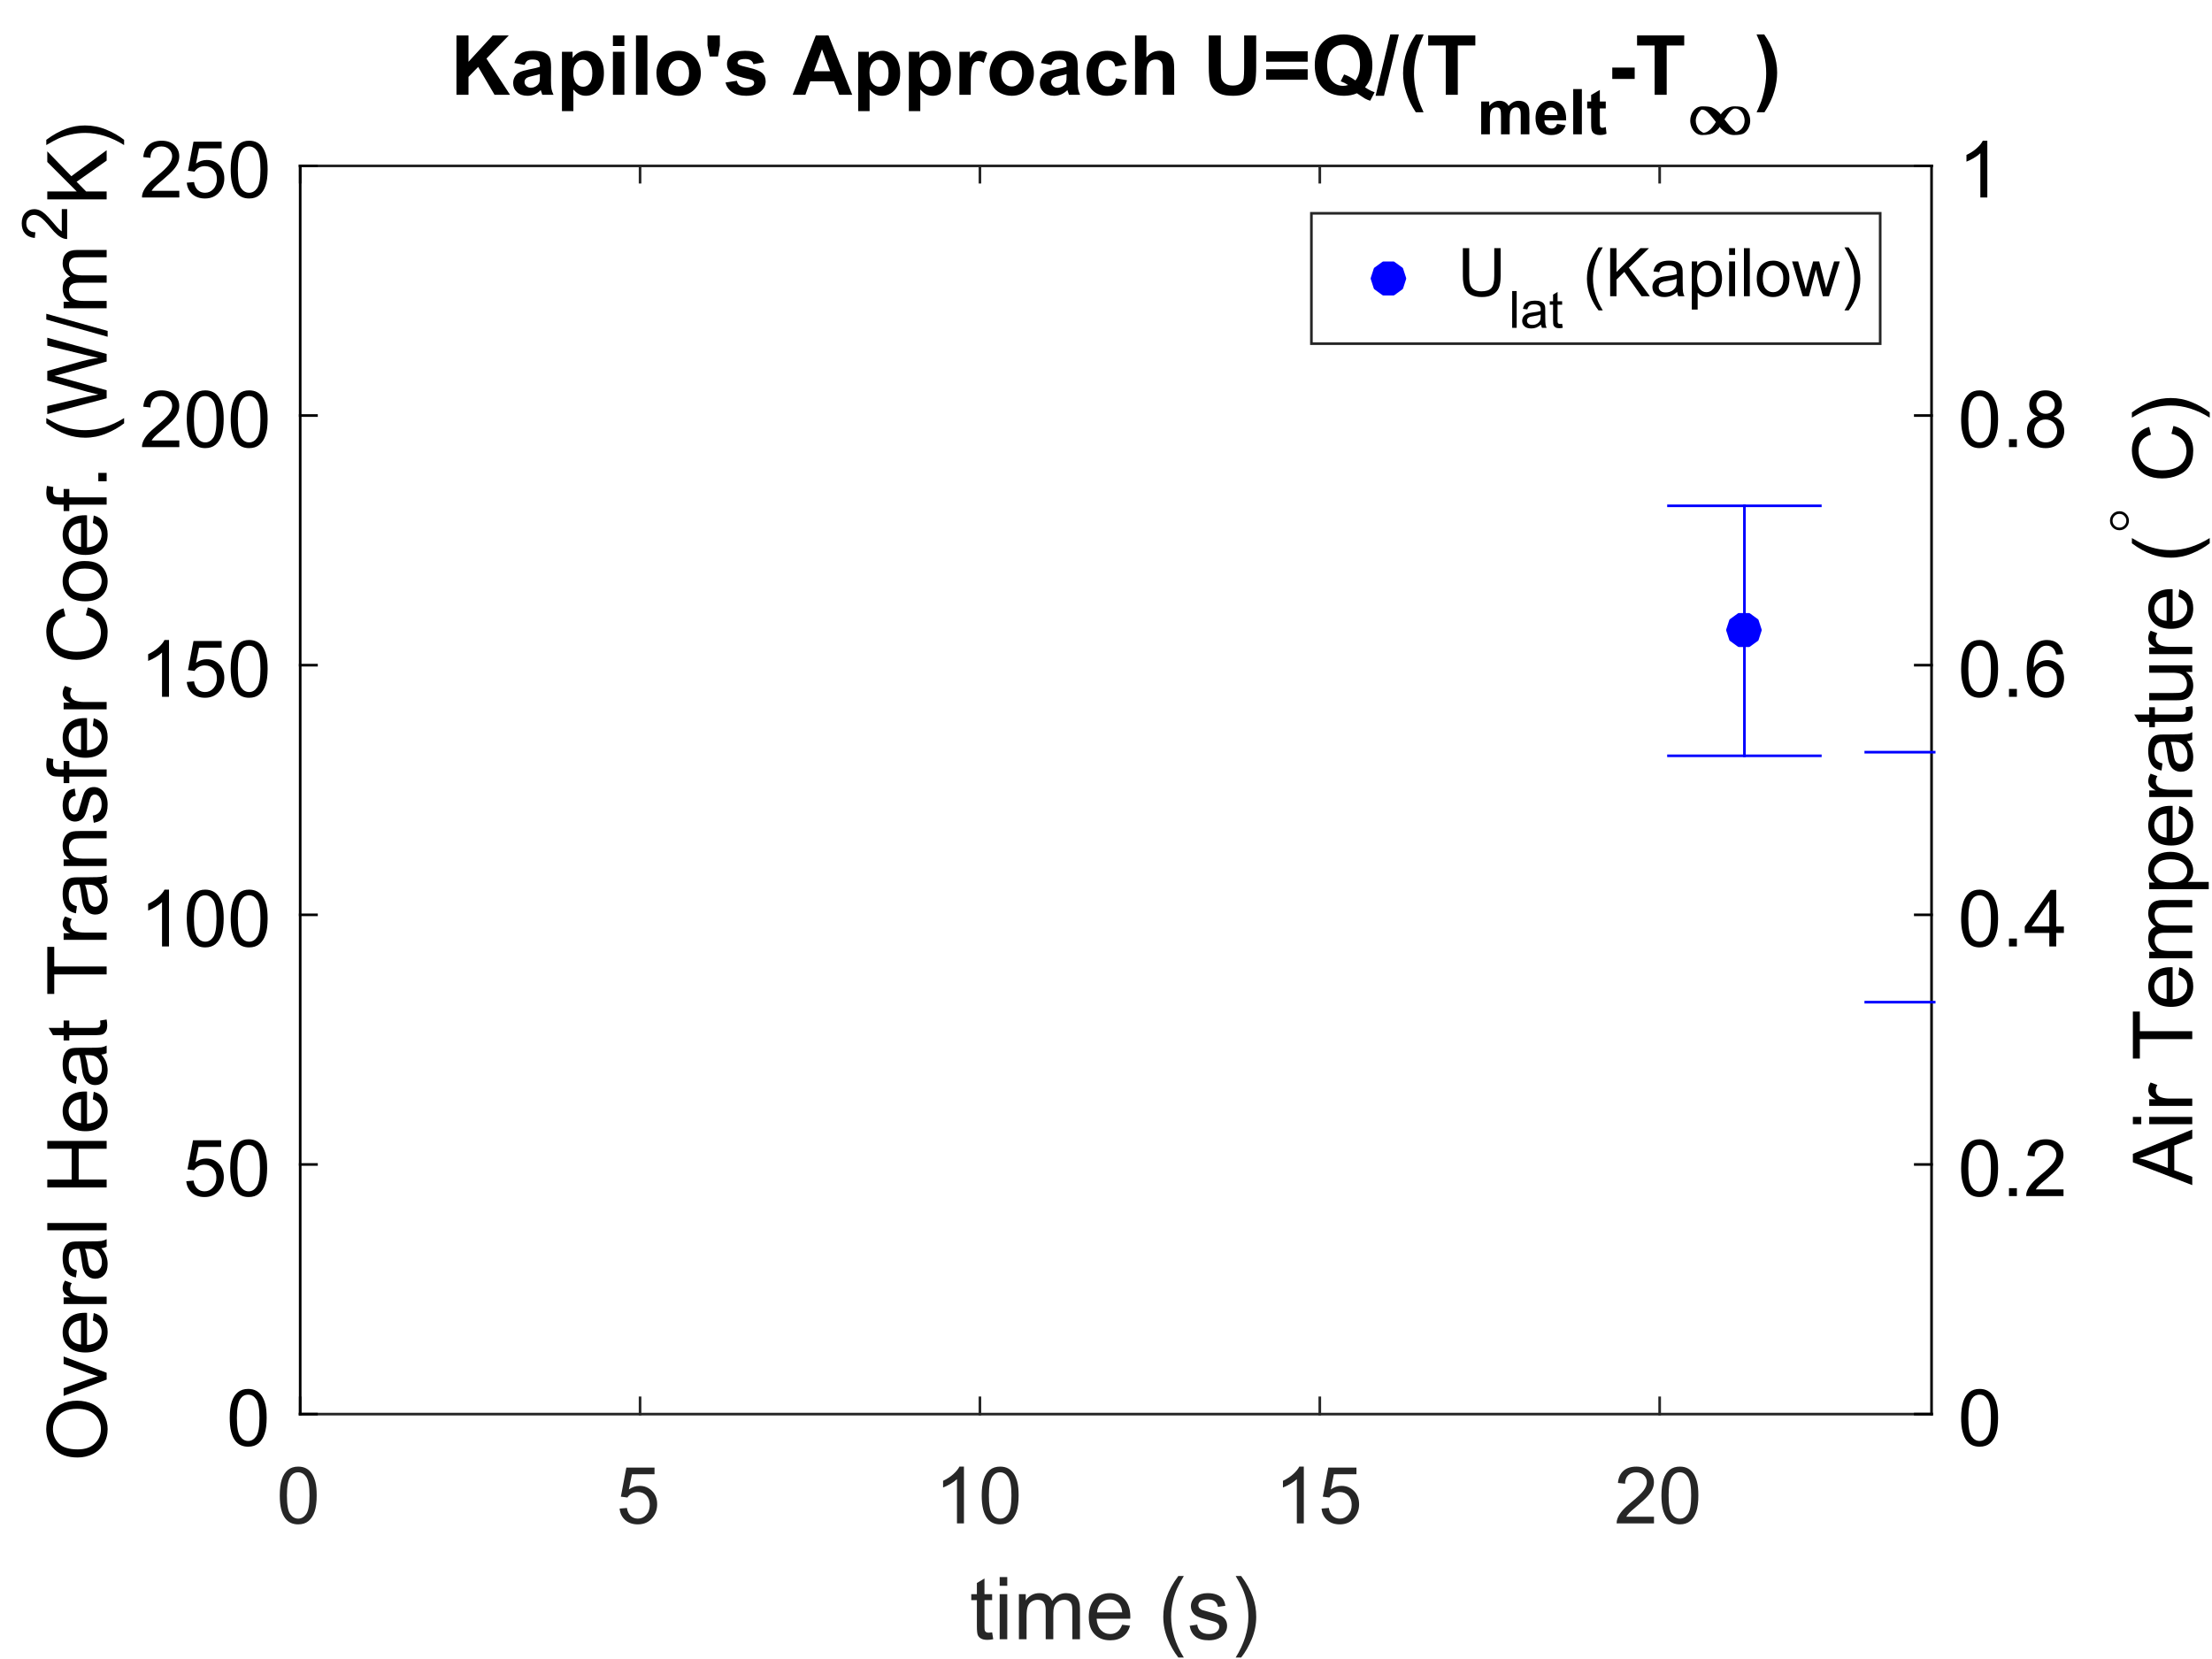 <?xml version="1.0"?>
<!DOCTYPE svg PUBLIC '-//W3C//DTD SVG 1.0//EN'
          'http://www.w3.org/TR/2001/REC-SVG-20010904/DTD/svg10.dtd'>
<svg xmlns:xlink="http://www.w3.org/1999/xlink" style="fill-opacity:1; color-rendering:auto; color-interpolation:auto; stroke:black; text-rendering:auto; stroke-linecap:square; stroke-miterlimit:10; stroke-opacity:1; shape-rendering:auto; fill:black; stroke-dasharray:none; font-weight:normal; stroke-width:1; font-family:'Dialog'; font-style:normal; stroke-linejoin:miter; font-size:12px; stroke-dashoffset:0; image-rendering:auto;" width="560" height="420" xmlns="http://www.w3.org/2000/svg"
><rect width="100%" height="100%" fill="#808080" stroke="none"/><!--Generated by the Batik Graphics2D SVG Generator--><defs id="genericDefs"
  /><g
  ><defs id="defs1"
    ><clipPath clipPathUnits="userSpaceOnUse" id="clipPath1"
      ><path d="M0 0 L560 0 L560 420 L0 420 L0 0 Z"
      /></clipPath
      ><clipPath clipPathUnits="userSpaceOnUse" id="clipPath2"
      ><path d="M77 41 L490 41 L490 359 L77 359 L77 41 Z"
      /></clipPath
    ></defs
    ><g style="fill:white; stroke:white;"
    ><rect x="0" y="0" width="560" style="clip-path:url(#clipPath1); stroke:none;" height="420"
    /></g
    ><g style="fill:white; text-rendering:optimizeSpeed; color-rendering:optimizeSpeed; image-rendering:optimizeSpeed; shape-rendering:crispEdges; color-interpolation:sRGB; stroke:white;"
    ><rect x="0" width="560" height="420" y="0" style="stroke:none;"
      /><path style="stroke:none;" d="M76 358 L489 358 L489 42 L76 42 Z"
    /></g
    ><g style="fill:rgb(38,38,38); text-rendering:geometricPrecision; color-rendering:optimizeQuality; image-rendering:optimizeQuality; stroke-linejoin:round; color-interpolation:linearRGB; stroke:rgb(38,38,38); stroke-width:0.667;"
    ><line y2="358" style="fill:none;" x1="76" x2="489" y1="358"
      /><line y2="42" style="fill:none;" x1="76" x2="489" y1="42"
      /><line y2="353.88" style="fill:none;" x1="76" x2="76" y1="358"
      /><line y2="353.88" style="fill:none;" x1="162.042" x2="162.042" y1="358"
      /><line y2="353.88" style="fill:none;" x1="248.083" x2="248.083" y1="358"
      /><line y2="353.88" style="fill:none;" x1="334.125" x2="334.125" y1="358"
      /><line y2="353.88" style="fill:none;" x1="420.167" x2="420.167" y1="358"
      /><line y2="46.12" style="fill:none;" x1="76" x2="76" y1="42"
      /><line y2="46.12" style="fill:none;" x1="162.042" x2="162.042" y1="42"
      /><line y2="46.12" style="fill:none;" x1="248.083" x2="248.083" y1="42"
      /><line y2="46.12" style="fill:none;" x1="334.125" x2="334.125" y1="42"
      /><line y2="46.12" style="fill:none;" x1="420.167" x2="420.167" y1="42"
    /></g
    ><g transform="translate(76,364.667)" style="font-size:20px; fill:rgb(38,38,38); text-rendering:geometricPrecision; color-rendering:optimizeQuality; image-rendering:optimizeQuality; font-family:'SansSerif'; color-interpolation:linearRGB; stroke:rgb(38,38,38);"
    ><path style="stroke:none;" d="M-5.172 13.938 Q-5.172 11.406 -4.648 9.852 Q-4.125 8.297 -3.094 7.461 Q-2.062 6.625 -0.5 6.625 Q0.656 6.625 1.523 7.086 Q2.391 7.547 2.953 8.422 Q3.516 9.297 3.844 10.555 Q4.172 11.812 4.172 13.938 Q4.172 16.453 3.648 18 Q3.125 19.547 2.102 20.398 Q1.078 21.25 -0.5 21.25 Q-2.578 21.25 -3.75 19.766 Q-5.172 17.969 -5.172 13.938 ZM-3.359 13.938 Q-3.359 17.469 -2.539 18.633 Q-1.719 19.797 -0.5 19.797 Q0.703 19.797 1.531 18.625 Q2.359 17.453 2.359 13.938 Q2.359 10.406 1.531 9.242 Q0.703 8.078 -0.516 8.078 Q-1.734 8.078 -2.453 9.109 Q-3.359 10.406 -3.359 13.938 Z"
    /></g
    ><g transform="translate(162.042,364.667)" style="font-size:20px; fill:rgb(38,38,38); text-rendering:geometricPrecision; color-rendering:optimizeQuality; image-rendering:optimizeQuality; font-family:'SansSerif'; color-interpolation:linearRGB; stroke:rgb(38,38,38);"
    ><path style="stroke:none;" d="M-5.172 17.25 L-3.328 17.094 Q-3.125 18.438 -2.375 19.117 Q-1.625 19.797 -0.562 19.797 Q0.703 19.797 1.578 18.844 Q2.453 17.891 2.453 16.297 Q2.453 14.797 1.609 13.93 Q0.766 13.062 -0.594 13.062 Q-1.453 13.062 -2.133 13.445 Q-2.812 13.828 -3.203 14.453 L-4.859 14.234 L-3.469 6.875 L3.656 6.875 L3.656 8.562 L-2.062 8.562 L-2.828 12.406 Q-1.547 11.5 -0.125 11.5 Q1.75 11.5 3.039 12.805 Q4.328 14.109 4.328 16.141 Q4.328 18.094 3.188 19.5 Q1.812 21.25 -0.562 21.25 Q-2.516 21.25 -3.758 20.156 Q-5 19.062 -5.172 17.25 Z"
    /></g
    ><g transform="translate(248.083,364.667)" style="font-size:20px; fill:rgb(38,38,38); text-rendering:geometricPrecision; color-rendering:optimizeQuality; image-rendering:optimizeQuality; font-family:'SansSerif'; color-interpolation:linearRGB; stroke:rgb(38,38,38);"
    ><path style="stroke:none;" d="M-4.047 21 L-5.812 21 L-5.812 9.797 Q-6.438 10.406 -7.469 11.008 Q-8.5 11.609 -9.328 11.922 L-9.328 10.219 Q-7.844 9.531 -6.742 8.539 Q-5.641 7.547 -5.188 6.625 L-4.047 6.625 L-4.047 21 ZM0.451 13.938 Q0.451 11.406 0.975 9.852 Q1.498 8.297 2.529 7.461 Q3.561 6.625 5.123 6.625 Q6.279 6.625 7.146 7.086 Q8.014 7.547 8.576 8.422 Q9.139 9.297 9.467 10.555 Q9.795 11.812 9.795 13.938 Q9.795 16.453 9.271 18 Q8.748 19.547 7.725 20.398 Q6.701 21.25 5.123 21.25 Q3.045 21.25 1.873 19.766 Q0.451 17.969 0.451 13.938 ZM2.264 13.938 Q2.264 17.469 3.084 18.633 Q3.904 19.797 5.123 19.797 Q6.326 19.797 7.154 18.625 Q7.982 17.453 7.982 13.938 Q7.982 10.406 7.154 9.242 Q6.326 8.078 5.107 8.078 Q3.889 8.078 3.17 9.109 Q2.264 10.406 2.264 13.938 Z"
    /></g
    ><g transform="translate(334.125,364.667)" style="font-size:20px; fill:rgb(38,38,38); text-rendering:geometricPrecision; color-rendering:optimizeQuality; image-rendering:optimizeQuality; font-family:'SansSerif'; color-interpolation:linearRGB; stroke:rgb(38,38,38);"
    ><path style="stroke:none;" d="M-4.047 21 L-5.812 21 L-5.812 9.797 Q-6.438 10.406 -7.469 11.008 Q-8.5 11.609 -9.328 11.922 L-9.328 10.219 Q-7.844 9.531 -6.742 8.539 Q-5.641 7.547 -5.188 6.625 L-4.047 6.625 L-4.047 21 ZM0.451 17.25 L2.295 17.094 Q2.498 18.438 3.248 19.117 Q3.998 19.797 5.061 19.797 Q6.326 19.797 7.201 18.844 Q8.076 17.891 8.076 16.297 Q8.076 14.797 7.232 13.93 Q6.389 13.062 5.029 13.062 Q4.17 13.062 3.49 13.445 Q2.811 13.828 2.42 14.453 L0.764 14.234 L2.154 6.875 L9.279 6.875 L9.279 8.562 L3.561 8.562 L2.795 12.406 Q4.076 11.5 5.498 11.5 Q7.373 11.5 8.662 12.805 Q9.951 14.109 9.951 16.141 Q9.951 18.094 8.81 19.5 Q7.436 21.25 5.061 21.25 Q3.107 21.25 1.865 20.156 Q0.623 19.062 0.451 17.25 Z"
    /></g
    ><g transform="translate(420.167,364.667)" style="font-size:20px; fill:rgb(38,38,38); text-rendering:geometricPrecision; color-rendering:optimizeQuality; image-rendering:optimizeQuality; font-family:'SansSerif'; color-interpolation:linearRGB; stroke:rgb(38,38,38);"
    ><path style="stroke:none;" d="M-1.438 19.312 L-1.438 21 L-10.891 21 Q-10.906 20.359 -10.688 19.781 Q-10.328 18.812 -9.531 17.875 Q-8.734 16.938 -7.234 15.703 Q-4.891 13.797 -4.07 12.68 Q-3.25 11.562 -3.25 10.562 Q-3.25 9.516 -4 8.797 Q-4.75 8.078 -5.953 8.078 Q-7.219 8.078 -7.984 8.844 Q-8.75 9.609 -8.75 10.953 L-10.562 10.766 Q-10.375 8.75 -9.164 7.688 Q-7.953 6.625 -5.906 6.625 Q-3.859 6.625 -2.656 7.766 Q-1.453 8.906 -1.453 10.594 Q-1.453 11.453 -1.805 12.289 Q-2.156 13.125 -2.969 14.039 Q-3.781 14.953 -5.672 16.562 Q-7.266 17.891 -7.711 18.359 Q-8.156 18.828 -8.453 19.312 L-1.438 19.312 ZM0.451 13.938 Q0.451 11.406 0.975 9.852 Q1.498 8.297 2.529 7.461 Q3.561 6.625 5.123 6.625 Q6.279 6.625 7.146 7.086 Q8.014 7.547 8.576 8.422 Q9.139 9.297 9.467 10.555 Q9.795 11.812 9.795 13.938 Q9.795 16.453 9.271 18 Q8.748 19.547 7.725 20.398 Q6.701 21.25 5.123 21.25 Q3.045 21.25 1.873 19.766 Q0.451 17.969 0.451 13.938 ZM2.264 13.938 Q2.264 17.469 3.084 18.633 Q3.904 19.797 5.123 19.797 Q6.326 19.797 7.154 18.625 Q7.982 17.453 7.982 13.938 Q7.982 10.406 7.154 9.242 Q6.326 8.078 5.107 8.078 Q3.889 8.078 3.17 9.109 Q2.264 10.406 2.264 13.938 Z"
    /></g
    ><g transform="translate(282.5,392)" style="font-size:22px; fill:rgb(38,38,38); text-rendering:geometricPrecision; color-rendering:optimizeQuality; image-rendering:optimizeQuality; font-family:'SansSerif'; color-interpolation:linearRGB; stroke:rgb(38,38,38);"
    ><path style="stroke:none;" d="M-31.328 21.266 L-31.047 22.984 Q-31.859 23.156 -32.516 23.156 Q-33.562 23.156 -34.141 22.82 Q-34.719 22.484 -34.953 21.945 Q-35.188 21.406 -35.188 19.656 L-35.188 13.094 L-36.609 13.094 L-36.609 11.594 L-35.188 11.594 L-35.188 8.766 L-33.266 7.609 L-33.266 11.594 L-31.328 11.594 L-31.328 13.094 L-33.266 13.094 L-33.266 19.766 Q-33.266 20.594 -33.164 20.828 Q-33.062 21.062 -32.836 21.203 Q-32.609 21.344 -32.172 21.344 Q-31.859 21.344 -31.328 21.266 ZM-29.419 9.469 L-29.419 7.25 L-27.497 7.25 L-27.497 9.469 L-29.419 9.469 ZM-29.419 23 L-29.419 11.594 L-27.497 11.594 L-27.497 23 L-29.419 23 ZM-24.547 23 L-24.547 11.594 L-22.812 11.594 L-22.812 13.188 Q-22.281 12.359 -21.391 11.844 Q-20.5 11.328 -19.359 11.328 Q-18.094 11.328 -17.281 11.859 Q-16.469 12.391 -16.141 13.328 Q-14.781 11.328 -12.609 11.328 Q-10.922 11.328 -10.008 12.273 Q-9.094 13.219 -9.094 15.172 L-9.094 23 L-11.016 23 L-11.016 15.812 Q-11.016 14.656 -11.203 14.141 Q-11.391 13.625 -11.883 13.32 Q-12.375 13.016 -13.047 13.016 Q-14.25 13.016 -15.047 13.812 Q-15.844 14.609 -15.844 16.375 L-15.844 23 L-17.766 23 L-17.766 15.594 Q-17.766 14.297 -18.242 13.656 Q-18.719 13.016 -19.797 13.016 Q-20.609 13.016 -21.305 13.445 Q-22 13.875 -22.305 14.695 Q-22.609 15.516 -22.609 17.078 L-22.609 23 L-24.547 23 ZM1.592 19.328 L3.592 19.578 Q3.107 21.328 1.834 22.297 Q0.56 23.266 -1.44 23.266 Q-3.939 23.266 -5.4 21.719 Q-6.861 20.172 -6.861 17.391 Q-6.861 14.516 -5.385 12.922 Q-3.908 11.328 -1.533 11.328 Q0.748 11.328 2.201 12.891 Q3.654 14.453 3.654 17.281 Q3.654 17.453 3.639 17.797 L-4.877 17.797 Q-4.768 19.672 -3.807 20.672 Q-2.846 21.672 -1.424 21.672 Q-0.361 21.672 0.389 21.109 Q1.139 20.547 1.592 19.328 ZM-4.768 16.203 L1.607 16.203 Q1.482 14.766 0.873 14.047 Q-0.049 12.922 -1.518 12.922 Q-2.846 12.922 -3.752 13.812 Q-4.658 14.703 -4.768 16.203 ZM15.815 27.625 Q14.221 25.609 13.111 22.906 Q12.002 20.203 12.002 17.297 Q12.002 14.734 12.83 12.391 Q13.799 9.672 15.815 6.984 L17.205 6.984 Q15.908 9.219 15.486 10.172 Q14.83 11.656 14.455 13.266 Q13.986 15.281 13.986 17.312 Q13.986 22.469 17.205 27.625 L15.815 27.625 ZM18.672 19.594 L20.594 19.297 Q20.75 20.438 21.484 21.055 Q22.219 21.672 23.547 21.672 Q24.875 21.672 25.523 21.125 Q26.172 20.578 26.172 19.859 Q26.172 19.203 25.594 18.828 Q25.203 18.562 23.625 18.172 Q21.484 17.625 20.664 17.234 Q19.844 16.844 19.422 16.148 Q19 15.453 19 14.625 Q19 13.859 19.352 13.211 Q19.703 12.562 20.297 12.125 Q20.75 11.797 21.531 11.562 Q22.312 11.328 23.203 11.328 Q24.547 11.328 25.562 11.719 Q26.578 12.109 27.062 12.766 Q27.547 13.422 27.719 14.531 L25.828 14.797 Q25.703 13.906 25.086 13.414 Q24.469 12.922 23.344 12.922 Q22 12.922 21.438 13.359 Q20.875 13.797 20.875 14.391 Q20.875 14.766 21.109 15.078 Q21.344 15.391 21.844 15.594 Q22.141 15.688 23.547 16.078 Q25.609 16.625 26.422 16.977 Q27.234 17.328 27.695 17.992 Q28.156 18.656 28.156 19.641 Q28.156 20.609 27.594 21.469 Q27.031 22.328 25.961 22.797 Q24.891 23.266 23.547 23.266 Q21.328 23.266 20.164 22.336 Q19 21.406 18.672 19.594 ZM31.719 27.625 L30.328 27.625 Q33.547 22.469 33.547 17.312 Q33.547 15.281 33.078 13.297 Q32.719 11.688 32.062 10.203 Q31.641 9.234 30.328 6.984 L31.719 6.984 Q33.734 9.672 34.703 12.391 Q35.531 14.734 35.531 17.297 Q35.531 20.203 34.422 22.906 Q33.312 25.609 31.719 27.625 Z"
    /></g
    ><g style="text-rendering:geometricPrecision; stroke-width:0.667; color-interpolation:linearRGB; color-rendering:optimizeQuality; stroke-linejoin:round; image-rendering:optimizeQuality;"
    ><line y2="42" style="fill:none;" x1="76" x2="76" y1="358"
      /><line y2="358" style="fill:none;" x1="76" x2="80.12" y1="358"
      /><line y2="294.8" style="fill:none;" x1="76" x2="80.12" y1="294.8"
      /><line y2="231.6" style="fill:none;" x1="76" x2="80.12" y1="231.6"
      /><line y2="168.4" style="fill:none;" x1="76" x2="80.12" y1="168.4"
      /><line y2="105.2" style="fill:none;" x1="76" x2="80.12" y1="105.2"
      /><line y2="42" style="fill:none;" x1="76" x2="80.12" y1="42"
    /></g
    ><g transform="translate(69.333,358)" style="font-size:20px; text-rendering:geometricPrecision; color-rendering:optimizeQuality; image-rendering:optimizeQuality; font-family:'SansSerif'; color-interpolation:linearRGB;"
    ><path style="stroke:none;" d="M-11.172 0.938 Q-11.172 -1.594 -10.648 -3.148 Q-10.125 -4.703 -9.094 -5.539 Q-8.062 -6.375 -6.5 -6.375 Q-5.344 -6.375 -4.477 -5.914 Q-3.609 -5.453 -3.047 -4.578 Q-2.484 -3.703 -2.156 -2.445 Q-1.828 -1.188 -1.828 0.938 Q-1.828 3.453 -2.352 5 Q-2.875 6.547 -3.898 7.398 Q-4.922 8.25 -6.5 8.25 Q-8.578 8.25 -9.75 6.766 Q-11.172 4.969 -11.172 0.938 ZM-9.359 0.938 Q-9.359 4.469 -8.539 5.633 Q-7.719 6.797 -6.5 6.797 Q-5.297 6.797 -4.469 5.625 Q-3.641 4.453 -3.641 0.938 Q-3.641 -2.594 -4.469 -3.758 Q-5.297 -4.922 -6.516 -4.922 Q-7.734 -4.922 -8.453 -3.891 Q-9.359 -2.594 -9.359 0.938 Z"
    /></g
    ><g transform="translate(69.333,294.8)" style="font-size:20px; text-rendering:geometricPrecision; color-rendering:optimizeQuality; image-rendering:optimizeQuality; font-family:'SansSerif'; color-interpolation:linearRGB;"
    ><path style="stroke:none;" d="M-22.172 4.25 L-20.328 4.094 Q-20.125 5.438 -19.375 6.117 Q-18.625 6.797 -17.562 6.797 Q-16.297 6.797 -15.422 5.844 Q-14.547 4.891 -14.547 3.297 Q-14.547 1.797 -15.391 0.93 Q-16.234 0.062 -17.594 0.062 Q-18.453 0.062 -19.133 0.445 Q-19.812 0.828 -20.203 1.453 L-21.859 1.234 L-20.469 -6.125 L-13.344 -6.125 L-13.344 -4.438 L-19.062 -4.438 L-19.828 -0.594 Q-18.547 -1.5 -17.125 -1.5 Q-15.25 -1.5 -13.961 -0.195 Q-12.672 1.109 -12.672 3.141 Q-12.672 5.094 -13.812 6.5 Q-15.188 8.25 -17.562 8.25 Q-19.516 8.25 -20.758 7.156 Q-22 6.062 -22.172 4.25 ZM-11.049 0.938 Q-11.049 -1.594 -10.525 -3.148 Q-10.002 -4.703 -8.971 -5.539 Q-7.939 -6.375 -6.377 -6.375 Q-5.221 -6.375 -4.354 -5.914 Q-3.486 -5.453 -2.924 -4.578 Q-2.361 -3.703 -2.033 -2.445 Q-1.705 -1.188 -1.705 0.938 Q-1.705 3.453 -2.228 5 Q-2.752 6.547 -3.775 7.398 Q-4.799 8.25 -6.377 8.25 Q-8.455 8.25 -9.627 6.766 Q-11.049 4.969 -11.049 0.938 ZM-9.236 0.938 Q-9.236 4.469 -8.416 5.633 Q-7.596 6.797 -6.377 6.797 Q-5.174 6.797 -4.346 5.625 Q-3.518 4.453 -3.518 0.938 Q-3.518 -2.594 -4.346 -3.758 Q-5.174 -4.922 -6.393 -4.922 Q-7.611 -4.922 -8.33 -3.891 Q-9.236 -2.594 -9.236 0.938 Z"
    /></g
    ><g transform="translate(69.333,231.6)" style="font-size:20px; text-rendering:geometricPrecision; color-rendering:optimizeQuality; image-rendering:optimizeQuality; font-family:'SansSerif'; color-interpolation:linearRGB;"
    ><path style="stroke:none;" d="M-26.547 8 L-28.312 8 L-28.312 -3.203 Q-28.938 -2.594 -29.969 -1.992 Q-31 -1.391 -31.828 -1.078 L-31.828 -2.781 Q-30.344 -3.469 -29.242 -4.461 Q-28.141 -5.453 -27.688 -6.375 L-26.547 -6.375 L-26.547 8 ZM-22.049 0.938 Q-22.049 -1.594 -21.525 -3.148 Q-21.002 -4.703 -19.971 -5.539 Q-18.939 -6.375 -17.377 -6.375 Q-16.221 -6.375 -15.354 -5.914 Q-14.486 -5.453 -13.924 -4.578 Q-13.361 -3.703 -13.033 -2.445 Q-12.705 -1.188 -12.705 0.938 Q-12.705 3.453 -13.229 5 Q-13.752 6.547 -14.775 7.398 Q-15.799 8.25 -17.377 8.25 Q-19.455 8.25 -20.627 6.766 Q-22.049 4.969 -22.049 0.938 ZM-20.236 0.938 Q-20.236 4.469 -19.416 5.633 Q-18.596 6.797 -17.377 6.797 Q-16.174 6.797 -15.346 5.625 Q-14.518 4.453 -14.518 0.938 Q-14.518 -2.594 -15.346 -3.758 Q-16.174 -4.922 -17.393 -4.922 Q-18.611 -4.922 -19.33 -3.891 Q-20.236 -2.594 -20.236 0.938 ZM-10.926 0.938 Q-10.926 -1.594 -10.402 -3.148 Q-9.879 -4.703 -8.848 -5.539 Q-7.816 -6.375 -6.254 -6.375 Q-5.098 -6.375 -4.231 -5.914 Q-3.363 -5.453 -2.801 -4.578 Q-2.238 -3.703 -1.91 -2.445 Q-1.582 -1.188 -1.582 0.938 Q-1.582 3.453 -2.106 5 Q-2.629 6.547 -3.652 7.398 Q-4.676 8.25 -6.254 8.25 Q-8.332 8.25 -9.504 6.766 Q-10.926 4.969 -10.926 0.938 ZM-9.113 0.938 Q-9.113 4.469 -8.293 5.633 Q-7.473 6.797 -6.254 6.797 Q-5.051 6.797 -4.223 5.625 Q-3.394 4.453 -3.394 0.938 Q-3.394 -2.594 -4.223 -3.758 Q-5.051 -4.922 -6.269 -4.922 Q-7.488 -4.922 -8.207 -3.891 Q-9.113 -2.594 -9.113 0.938 Z"
    /></g
    ><g transform="translate(69.333,168.4)" style="font-size:20px; text-rendering:geometricPrecision; color-rendering:optimizeQuality; image-rendering:optimizeQuality; font-family:'SansSerif'; color-interpolation:linearRGB;"
    ><path style="stroke:none;" d="M-26.547 8 L-28.312 8 L-28.312 -3.203 Q-28.938 -2.594 -29.969 -1.992 Q-31 -1.391 -31.828 -1.078 L-31.828 -2.781 Q-30.344 -3.469 -29.242 -4.461 Q-28.141 -5.453 -27.688 -6.375 L-26.547 -6.375 L-26.547 8 ZM-22.049 4.25 L-20.205 4.094 Q-20.002 5.438 -19.252 6.117 Q-18.502 6.797 -17.439 6.797 Q-16.174 6.797 -15.299 5.844 Q-14.424 4.891 -14.424 3.297 Q-14.424 1.797 -15.268 0.93 Q-16.111 0.062 -17.471 0.062 Q-18.33 0.062 -19.01 0.445 Q-19.689 0.828 -20.08 1.453 L-21.736 1.234 L-20.346 -6.125 L-13.221 -6.125 L-13.221 -4.438 L-18.939 -4.438 L-19.705 -0.594 Q-18.424 -1.5 -17.002 -1.5 Q-15.127 -1.5 -13.838 -0.195 Q-12.549 1.109 -12.549 3.141 Q-12.549 5.094 -13.69 6.5 Q-15.065 8.25 -17.439 8.25 Q-19.393 8.25 -20.635 7.156 Q-21.877 6.062 -22.049 4.25 ZM-10.926 0.938 Q-10.926 -1.594 -10.402 -3.148 Q-9.879 -4.703 -8.848 -5.539 Q-7.816 -6.375 -6.254 -6.375 Q-5.098 -6.375 -4.231 -5.914 Q-3.363 -5.453 -2.801 -4.578 Q-2.238 -3.703 -1.91 -2.445 Q-1.582 -1.188 -1.582 0.938 Q-1.582 3.453 -2.106 5 Q-2.629 6.547 -3.652 7.398 Q-4.676 8.25 -6.254 8.25 Q-8.332 8.25 -9.504 6.766 Q-10.926 4.969 -10.926 0.938 ZM-9.113 0.938 Q-9.113 4.469 -8.293 5.633 Q-7.473 6.797 -6.254 6.797 Q-5.051 6.797 -4.223 5.625 Q-3.394 4.453 -3.394 0.938 Q-3.394 -2.594 -4.223 -3.758 Q-5.051 -4.922 -6.269 -4.922 Q-7.488 -4.922 -8.207 -3.891 Q-9.113 -2.594 -9.113 0.938 Z"
    /></g
    ><g transform="translate(69.333,105.2)" style="font-size:20px; text-rendering:geometricPrecision; color-rendering:optimizeQuality; image-rendering:optimizeQuality; font-family:'SansSerif'; color-interpolation:linearRGB;"
    ><path style="stroke:none;" d="M-23.938 6.312 L-23.938 8 L-33.391 8 Q-33.406 7.359 -33.188 6.781 Q-32.828 5.812 -32.031 4.875 Q-31.234 3.938 -29.734 2.703 Q-27.391 0.797 -26.57 -0.32 Q-25.75 -1.438 -25.75 -2.438 Q-25.75 -3.484 -26.5 -4.203 Q-27.25 -4.922 -28.453 -4.922 Q-29.719 -4.922 -30.484 -4.156 Q-31.25 -3.391 -31.25 -2.047 L-33.062 -2.234 Q-32.875 -4.25 -31.664 -5.312 Q-30.453 -6.375 -28.406 -6.375 Q-26.359 -6.375 -25.156 -5.234 Q-23.953 -4.094 -23.953 -2.406 Q-23.953 -1.547 -24.305 -0.711 Q-24.656 0.125 -25.469 1.039 Q-26.281 1.953 -28.172 3.562 Q-29.766 4.891 -30.211 5.359 Q-30.656 5.828 -30.953 6.312 L-23.938 6.312 ZM-22.049 0.938 Q-22.049 -1.594 -21.525 -3.148 Q-21.002 -4.703 -19.971 -5.539 Q-18.939 -6.375 -17.377 -6.375 Q-16.221 -6.375 -15.354 -5.914 Q-14.486 -5.453 -13.924 -4.578 Q-13.361 -3.703 -13.033 -2.445 Q-12.705 -1.188 -12.705 0.938 Q-12.705 3.453 -13.229 5 Q-13.752 6.547 -14.775 7.398 Q-15.799 8.25 -17.377 8.25 Q-19.455 8.25 -20.627 6.766 Q-22.049 4.969 -22.049 0.938 ZM-20.236 0.938 Q-20.236 4.469 -19.416 5.633 Q-18.596 6.797 -17.377 6.797 Q-16.174 6.797 -15.346 5.625 Q-14.518 4.453 -14.518 0.938 Q-14.518 -2.594 -15.346 -3.758 Q-16.174 -4.922 -17.393 -4.922 Q-18.611 -4.922 -19.33 -3.891 Q-20.236 -2.594 -20.236 0.938 ZM-10.926 0.938 Q-10.926 -1.594 -10.402 -3.148 Q-9.879 -4.703 -8.848 -5.539 Q-7.816 -6.375 -6.254 -6.375 Q-5.098 -6.375 -4.231 -5.914 Q-3.363 -5.453 -2.801 -4.578 Q-2.238 -3.703 -1.91 -2.445 Q-1.582 -1.188 -1.582 0.938 Q-1.582 3.453 -2.106 5 Q-2.629 6.547 -3.652 7.398 Q-4.676 8.25 -6.254 8.25 Q-8.332 8.25 -9.504 6.766 Q-10.926 4.969 -10.926 0.938 ZM-9.113 0.938 Q-9.113 4.469 -8.293 5.633 Q-7.473 6.797 -6.254 6.797 Q-5.051 6.797 -4.223 5.625 Q-3.394 4.453 -3.394 0.938 Q-3.394 -2.594 -4.223 -3.758 Q-5.051 -4.922 -6.269 -4.922 Q-7.488 -4.922 -8.207 -3.891 Q-9.113 -2.594 -9.113 0.938 Z"
    /></g
    ><g transform="translate(69.333,42)" style="font-size:20px; text-rendering:geometricPrecision; color-rendering:optimizeQuality; image-rendering:optimizeQuality; font-family:'SansSerif'; color-interpolation:linearRGB;"
    ><path style="stroke:none;" d="M-23.938 6.312 L-23.938 8 L-33.391 8 Q-33.406 7.359 -33.188 6.781 Q-32.828 5.812 -32.031 4.875 Q-31.234 3.938 -29.734 2.703 Q-27.391 0.797 -26.57 -0.32 Q-25.75 -1.438 -25.75 -2.438 Q-25.75 -3.484 -26.5 -4.203 Q-27.25 -4.922 -28.453 -4.922 Q-29.719 -4.922 -30.484 -4.156 Q-31.25 -3.391 -31.25 -2.047 L-33.062 -2.234 Q-32.875 -4.25 -31.664 -5.312 Q-30.453 -6.375 -28.406 -6.375 Q-26.359 -6.375 -25.156 -5.234 Q-23.953 -4.094 -23.953 -2.406 Q-23.953 -1.547 -24.305 -0.711 Q-24.656 0.125 -25.469 1.039 Q-26.281 1.953 -28.172 3.562 Q-29.766 4.891 -30.211 5.359 Q-30.656 5.828 -30.953 6.312 L-23.938 6.312 ZM-22.049 4.25 L-20.205 4.094 Q-20.002 5.438 -19.252 6.117 Q-18.502 6.797 -17.439 6.797 Q-16.174 6.797 -15.299 5.844 Q-14.424 4.891 -14.424 3.297 Q-14.424 1.797 -15.268 0.93 Q-16.111 0.062 -17.471 0.062 Q-18.33 0.062 -19.01 0.445 Q-19.689 0.828 -20.08 1.453 L-21.736 1.234 L-20.346 -6.125 L-13.221 -6.125 L-13.221 -4.438 L-18.939 -4.438 L-19.705 -0.594 Q-18.424 -1.5 -17.002 -1.5 Q-15.127 -1.5 -13.838 -0.195 Q-12.549 1.109 -12.549 3.141 Q-12.549 5.094 -13.69 6.5 Q-15.065 8.25 -17.439 8.25 Q-19.393 8.25 -20.635 7.156 Q-21.877 6.062 -22.049 4.25 ZM-10.926 0.938 Q-10.926 -1.594 -10.402 -3.148 Q-9.879 -4.703 -8.848 -5.539 Q-7.816 -6.375 -6.254 -6.375 Q-5.098 -6.375 -4.231 -5.914 Q-3.363 -5.453 -2.801 -4.578 Q-2.238 -3.703 -1.91 -2.445 Q-1.582 -1.188 -1.582 0.938 Q-1.582 3.453 -2.106 5 Q-2.629 6.547 -3.652 7.398 Q-4.676 8.25 -6.254 8.25 Q-8.332 8.25 -9.504 6.766 Q-10.926 4.969 -10.926 0.938 ZM-9.113 0.938 Q-9.113 4.469 -8.293 5.633 Q-7.473 6.797 -6.254 6.797 Q-5.051 6.797 -4.223 5.625 Q-3.394 4.453 -3.394 0.938 Q-3.394 -2.594 -4.223 -3.758 Q-5.051 -4.922 -6.269 -4.922 Q-7.488 -4.922 -8.207 -3.891 Q-9.113 -2.594 -9.113 0.938 Z"
    /></g
    ><g transform="translate(27,370) rotate(-90)" style="font-size:21px; text-rendering:geometricPrecision; color-rendering:optimizeQuality; image-rendering:optimizeQuality; font-family:'SansSerif'; color-interpolation:linearRGB;"
    ><path style="stroke:none;" d="M1.016 -7.328 Q1.016 -11.062 3.023 -13.18 Q5.031 -15.297 8.219 -15.297 Q10.297 -15.297 11.969 -14.305 Q13.641 -13.312 14.516 -11.531 Q15.391 -9.75 15.391 -7.5 Q15.391 -5.203 14.469 -3.398 Q13.547 -1.594 11.852 -0.672 Q10.156 0.25 8.203 0.25 Q6.078 0.25 4.406 -0.773 Q2.734 -1.797 1.875 -3.57 Q1.016 -5.344 1.016 -7.328 ZM3.062 -7.297 Q3.062 -4.578 4.523 -3.016 Q5.984 -1.453 8.188 -1.453 Q10.438 -1.453 11.891 -3.031 Q13.344 -4.609 13.344 -7.5 Q13.344 -9.344 12.719 -10.711 Q12.094 -12.078 10.898 -12.836 Q9.703 -13.594 8.219 -13.594 Q6.109 -13.594 4.586 -12.141 Q3.062 -10.688 3.062 -7.297 ZM20.741 0 L16.6 -10.891 L18.553 -10.891 L20.881 -4.375 Q21.272 -3.312 21.584 -2.172 Q21.834 -3.031 22.272 -4.25 L24.694 -10.891 L26.584 -10.891 L22.459 0 L20.741 0 ZM35.678 -3.5 L37.584 -3.266 Q37.131 -1.594 35.913 -0.672 Q34.694 0.25 32.788 0.25 Q30.397 0.25 28.998 -1.227 Q27.6 -2.703 27.6 -5.359 Q27.6 -8.094 29.014 -9.617 Q30.428 -11.141 32.694 -11.141 Q34.881 -11.141 36.264 -9.648 Q37.647 -8.156 37.647 -5.469 Q37.647 -5.297 37.631 -4.969 L29.506 -4.969 Q29.616 -3.172 30.53 -2.219 Q31.444 -1.266 32.803 -1.266 Q33.819 -1.266 34.538 -1.805 Q35.256 -2.344 35.678 -3.5 ZM29.616 -6.484 L35.694 -6.484 Q35.569 -7.859 34.991 -8.547 Q34.116 -9.625 32.709 -9.625 Q31.444 -9.625 30.577 -8.773 Q29.709 -7.922 29.616 -6.484 ZM39.873 0 L39.873 -10.891 L41.545 -10.891 L41.545 -9.234 Q42.17 -10.391 42.709 -10.766 Q43.248 -11.141 43.904 -11.141 Q44.826 -11.141 45.795 -10.547 L45.154 -8.828 Q44.482 -9.234 43.81 -9.234 Q43.201 -9.234 42.717 -8.867 Q42.232 -8.5 42.029 -7.859 Q41.717 -6.875 41.717 -5.703 L41.717 0 L39.873 0 ZM53.991 -1.344 Q52.976 -0.469 52.023 -0.109 Q51.069 0.25 49.991 0.25 Q48.194 0.25 47.233 -0.625 Q46.273 -1.5 46.273 -2.875 Q46.273 -3.672 46.632 -4.336 Q46.991 -5 47.585 -5.398 Q48.179 -5.797 48.913 -6 Q49.46 -6.141 50.554 -6.281 Q52.788 -6.547 53.851 -6.906 Q53.851 -7.297 53.851 -7.391 Q53.851 -8.516 53.335 -8.984 Q52.616 -9.609 51.226 -9.609 Q49.929 -9.609 49.304 -9.156 Q48.679 -8.703 48.382 -7.531 L46.585 -7.781 Q46.835 -8.938 47.398 -9.648 Q47.96 -10.359 49.023 -10.75 Q50.085 -11.141 51.491 -11.141 Q52.898 -11.141 53.765 -10.812 Q54.632 -10.484 55.046 -9.984 Q55.46 -9.484 55.616 -8.719 Q55.71 -8.25 55.71 -7.031 L55.71 -4.562 Q55.71 -1.984 55.827 -1.305 Q55.944 -0.625 56.288 0 L54.366 0 Q54.085 -0.578 53.991 -1.344 ZM53.851 -5.469 Q52.835 -5.062 50.835 -4.766 Q49.694 -4.609 49.218 -4.398 Q48.741 -4.188 48.491 -3.797 Q48.241 -3.406 48.241 -2.922 Q48.241 -2.188 48.796 -1.695 Q49.351 -1.203 50.429 -1.203 Q51.491 -1.203 52.327 -1.672 Q53.163 -2.141 53.554 -2.938 Q53.851 -3.562 53.851 -4.781 L53.851 -5.469 ZM58.53 0 L58.53 -15.031 L60.373 -15.031 L60.373 0 L58.53 0 ZM69.374 0 L69.374 -15.031 L71.358 -15.031 L71.358 -8.859 L79.17 -8.859 L79.17 -15.031 L81.155 -15.031 L81.155 0 L79.17 0 L79.17 -7.078 L71.358 -7.078 L71.358 0 L69.374 0 ZM91.695 -3.5 L93.602 -3.266 Q93.148 -1.594 91.93 -0.672 Q90.711 0.25 88.805 0.25 Q86.414 0.25 85.016 -1.227 Q83.617 -2.703 83.617 -5.359 Q83.617 -8.094 85.031 -9.617 Q86.445 -11.141 88.711 -11.141 Q90.898 -11.141 92.281 -9.648 Q93.664 -8.156 93.664 -5.469 Q93.664 -5.297 93.648 -4.969 L85.523 -4.969 Q85.633 -3.172 86.547 -2.219 Q87.461 -1.266 88.82 -1.266 Q89.836 -1.266 90.555 -1.805 Q91.273 -2.344 91.695 -3.5 ZM85.633 -6.484 L91.711 -6.484 Q91.586 -7.859 91.008 -8.547 Q90.133 -9.625 88.727 -9.625 Q87.461 -9.625 86.594 -8.773 Q85.727 -7.922 85.633 -6.484 ZM103.015 -1.344 Q101.999 -0.469 101.046 -0.109 Q100.093 0.25 99.015 0.25 Q97.218 0.25 96.257 -0.625 Q95.296 -1.5 95.296 -2.875 Q95.296 -3.672 95.656 -4.336 Q96.015 -5 96.609 -5.398 Q97.203 -5.797 97.937 -6 Q98.484 -6.141 99.578 -6.281 Q101.812 -6.547 102.874 -6.906 Q102.874 -7.297 102.874 -7.391 Q102.874 -8.516 102.359 -8.984 Q101.64 -9.609 100.249 -9.609 Q98.953 -9.609 98.328 -9.156 Q97.703 -8.703 97.406 -7.531 L95.609 -7.781 Q95.859 -8.938 96.421 -9.648 Q96.984 -10.359 98.046 -10.75 Q99.109 -11.141 100.515 -11.141 Q101.921 -11.141 102.789 -10.812 Q103.656 -10.484 104.07 -9.984 Q104.484 -9.484 104.64 -8.719 Q104.734 -8.25 104.734 -7.031 L104.734 -4.562 Q104.734 -1.984 104.851 -1.305 Q104.968 -0.625 105.312 0 L103.39 0 Q103.109 -0.578 103.015 -1.344 ZM102.874 -5.469 Q101.859 -5.062 99.859 -4.766 Q98.718 -4.609 98.242 -4.398 Q97.765 -4.188 97.515 -3.797 Q97.265 -3.406 97.265 -2.922 Q97.265 -2.188 97.82 -1.695 Q98.374 -1.203 99.453 -1.203 Q100.515 -1.203 101.351 -1.672 Q102.187 -2.141 102.578 -2.938 Q102.874 -3.562 102.874 -4.781 L102.874 -5.469 ZM111.632 -1.656 L111.897 -0.016 Q111.116 0.141 110.491 0.141 Q109.491 0.141 108.936 -0.18 Q108.382 -0.5 108.155 -1.016 Q107.929 -1.531 107.929 -3.188 L107.929 -9.453 L106.585 -9.453 L106.585 -10.891 L107.929 -10.891 L107.929 -13.594 L109.772 -14.688 L109.772 -10.891 L111.632 -10.891 L111.632 -9.453 L109.772 -9.453 L109.772 -3.094 Q109.772 -2.297 109.866 -2.07 Q109.96 -1.844 110.179 -1.711 Q110.397 -1.578 110.819 -1.578 Q111.116 -1.578 111.632 -1.656 ZM123.316 0 L123.316 -13.266 L118.379 -13.266 L118.379 -15.031 L130.285 -15.031 L130.285 -13.266 L125.316 -13.266 L125.316 0 L123.316 0 ZM132.066 0 L132.066 -10.891 L133.738 -10.891 L133.738 -9.234 Q134.363 -10.391 134.902 -10.766 Q135.441 -11.141 136.097 -11.141 Q137.019 -11.141 137.988 -10.547 L137.347 -8.828 Q136.675 -9.234 136.003 -9.234 Q135.394 -9.234 134.91 -8.867 Q134.425 -8.5 134.222 -7.859 Q133.91 -6.875 133.91 -5.703 L133.91 0 L132.066 0 ZM146.184 -1.344 Q145.168 -0.469 144.215 -0.109 Q143.262 0.25 142.184 0.25 Q140.387 0.25 139.426 -0.625 Q138.465 -1.5 138.465 -2.875 Q138.465 -3.672 138.825 -4.336 Q139.184 -5 139.778 -5.398 Q140.372 -5.797 141.106 -6 Q141.653 -6.141 142.747 -6.281 Q144.981 -6.547 146.043 -6.906 Q146.043 -7.297 146.043 -7.391 Q146.043 -8.516 145.528 -8.984 Q144.809 -9.609 143.418 -9.609 Q142.122 -9.609 141.497 -9.156 Q140.872 -8.703 140.575 -7.531 L138.778 -7.781 Q139.028 -8.938 139.59 -9.648 Q140.153 -10.359 141.215 -10.75 Q142.278 -11.141 143.684 -11.141 Q145.09 -11.141 145.958 -10.812 Q146.825 -10.484 147.239 -9.984 Q147.653 -9.484 147.809 -8.719 Q147.903 -8.25 147.903 -7.031 L147.903 -4.562 Q147.903 -1.984 148.02 -1.305 Q148.137 -0.625 148.481 0 L146.559 0 Q146.278 -0.578 146.184 -1.344 ZM146.043 -5.469 Q145.028 -5.062 143.028 -4.766 Q141.887 -4.609 141.411 -4.398 Q140.934 -4.188 140.684 -3.797 Q140.434 -3.406 140.434 -2.922 Q140.434 -2.188 140.989 -1.695 Q141.543 -1.203 142.622 -1.203 Q143.684 -1.203 144.52 -1.672 Q145.356 -2.141 145.747 -2.938 Q146.043 -3.562 146.043 -4.781 L146.043 -5.469 ZM150.769 0 L150.769 -10.891 L152.426 -10.891 L152.426 -9.344 Q153.629 -11.141 155.894 -11.141 Q156.879 -11.141 157.699 -10.781 Q158.519 -10.422 158.934 -9.852 Q159.348 -9.281 159.504 -8.484 Q159.613 -7.984 159.613 -6.703 L159.613 0 L157.769 0 L157.769 -6.625 Q157.769 -7.75 157.551 -8.312 Q157.332 -8.875 156.785 -9.203 Q156.238 -9.531 155.504 -9.531 Q154.316 -9.531 153.465 -8.789 Q152.613 -8.047 152.613 -5.953 L152.613 0 L150.769 0 ZM161.699 -3.25 L163.527 -3.531 Q163.683 -2.438 164.386 -1.852 Q165.089 -1.266 166.355 -1.266 Q167.621 -1.266 168.238 -1.789 Q168.855 -2.312 168.855 -3 Q168.855 -3.625 168.308 -3.984 Q167.933 -4.234 166.417 -4.609 Q164.386 -5.125 163.605 -5.5 Q162.824 -5.875 162.417 -6.539 Q162.011 -7.203 162.011 -8 Q162.011 -8.719 162.347 -9.344 Q162.683 -9.969 163.246 -10.375 Q163.683 -10.688 164.425 -10.914 Q165.167 -11.141 166.027 -11.141 Q167.308 -11.141 168.277 -10.766 Q169.246 -10.391 169.707 -9.766 Q170.167 -9.141 170.339 -8.078 L168.527 -7.828 Q168.417 -8.672 167.824 -9.148 Q167.23 -9.625 166.152 -9.625 Q164.886 -9.625 164.339 -9.203 Q163.792 -8.781 163.792 -8.219 Q163.792 -7.859 164.027 -7.562 Q164.246 -7.266 164.73 -7.078 Q165.011 -6.969 166.355 -6.609 Q168.324 -6.078 169.097 -5.75 Q169.871 -5.422 170.308 -4.781 Q170.746 -4.141 170.746 -3.203 Q170.746 -2.281 170.207 -1.461 Q169.667 -0.641 168.652 -0.195 Q167.636 0.25 166.355 0.25 Q164.23 0.25 163.121 -0.633 Q162.011 -1.516 161.699 -3.25 ZM173.386 0 L173.386 -9.453 L171.746 -9.453 L171.746 -10.891 L173.386 -10.891 L173.386 -12.047 Q173.386 -13.141 173.574 -13.672 Q173.839 -14.391 174.511 -14.836 Q175.183 -15.281 176.402 -15.281 Q177.183 -15.281 178.121 -15.109 L177.839 -13.5 Q177.277 -13.594 176.761 -13.594 Q175.917 -13.594 175.566 -13.234 Q175.214 -12.875 175.214 -11.891 L175.214 -10.891 L177.339 -10.891 L177.339 -9.453 L175.214 -9.453 L175.214 0 L173.386 0 ZM186.236 -3.5 L188.143 -3.266 Q187.69 -1.594 186.471 -0.672 Q185.252 0.25 183.346 0.25 Q180.955 0.25 179.557 -1.227 Q178.158 -2.703 178.158 -5.359 Q178.158 -8.094 179.572 -9.617 Q180.986 -11.141 183.252 -11.141 Q185.44 -11.141 186.822 -9.648 Q188.205 -8.156 188.205 -5.469 Q188.205 -5.297 188.19 -4.969 L180.065 -4.969 Q180.174 -3.172 181.088 -2.219 Q182.002 -1.266 183.361 -1.266 Q184.377 -1.266 185.096 -1.805 Q185.815 -2.344 186.236 -3.5 ZM180.174 -6.484 L186.252 -6.484 Q186.127 -7.859 185.549 -8.547 Q184.674 -9.625 183.268 -9.625 Q182.002 -9.625 181.135 -8.773 Q180.268 -7.922 180.174 -6.484 ZM190.431 0 L190.431 -10.891 L192.103 -10.891 L192.103 -9.234 Q192.728 -10.391 193.267 -10.766 Q193.806 -11.141 194.462 -11.141 Q195.384 -11.141 196.353 -10.547 L195.712 -8.828 Q195.041 -9.234 194.369 -9.234 Q193.759 -9.234 193.275 -8.867 Q192.791 -8.5 192.587 -7.859 Q192.275 -6.875 192.275 -5.703 L192.275 0 L190.431 0 ZM214.243 -5.266 L216.227 -4.766 Q215.602 -2.312 213.977 -1.031 Q212.352 0.25 210.009 0.25 Q207.587 0.25 206.064 -0.734 Q204.54 -1.719 203.743 -3.594 Q202.946 -5.469 202.946 -7.625 Q202.946 -9.984 203.845 -11.727 Q204.743 -13.469 206.399 -14.375 Q208.056 -15.281 210.04 -15.281 Q212.29 -15.281 213.829 -14.133 Q215.368 -12.984 215.977 -10.906 L214.024 -10.453 Q213.493 -12.094 212.501 -12.844 Q211.509 -13.594 209.993 -13.594 Q208.274 -13.594 207.11 -12.758 Q205.946 -11.922 205.47 -10.523 Q204.993 -9.125 204.993 -7.641 Q204.993 -5.719 205.556 -4.289 Q206.118 -2.859 207.298 -2.156 Q208.477 -1.453 209.852 -1.453 Q211.524 -1.453 212.681 -2.414 Q213.837 -3.375 214.243 -5.266 ZM217.768 -5.438 Q217.768 -8.469 219.44 -9.922 Q220.846 -11.141 222.862 -11.141 Q225.112 -11.141 226.542 -9.664 Q227.971 -8.188 227.971 -5.594 Q227.971 -3.5 227.338 -2.297 Q226.706 -1.094 225.502 -0.422 Q224.299 0.25 222.862 0.25 Q220.581 0.25 219.174 -1.219 Q217.768 -2.688 217.768 -5.438 ZM219.659 -5.438 Q219.659 -3.359 220.573 -2.312 Q221.487 -1.266 222.862 -1.266 Q224.237 -1.266 225.151 -2.312 Q226.065 -3.359 226.065 -5.5 Q226.065 -7.531 225.151 -8.57 Q224.237 -9.609 222.862 -9.609 Q221.487 -9.609 220.573 -8.57 Q219.659 -7.531 219.659 -5.438 ZM237.588 -3.5 L239.494 -3.266 Q239.041 -1.594 237.822 -0.672 Q236.603 0.25 234.697 0.25 Q232.307 0.25 230.908 -1.227 Q229.51 -2.703 229.51 -5.359 Q229.51 -8.094 230.924 -9.617 Q232.338 -11.141 234.603 -11.141 Q236.791 -11.141 238.174 -9.648 Q239.557 -8.156 239.557 -5.469 Q239.557 -5.297 239.541 -4.969 L231.416 -4.969 Q231.525 -3.172 232.44 -2.219 Q233.353 -1.266 234.713 -1.266 Q235.728 -1.266 236.447 -1.805 Q237.166 -2.344 237.588 -3.5 ZM231.525 -6.484 L237.603 -6.484 Q237.478 -7.859 236.9 -8.547 Q236.025 -9.625 234.619 -9.625 Q233.353 -9.625 232.486 -8.773 Q231.619 -7.922 231.525 -6.484 ZM242.251 0 L242.251 -9.453 L240.611 -9.453 L240.611 -10.891 L242.251 -10.891 L242.251 -12.047 Q242.251 -13.141 242.439 -13.672 Q242.705 -14.391 243.376 -14.836 Q244.048 -15.281 245.267 -15.281 Q246.048 -15.281 246.986 -15.109 L246.705 -13.5 Q246.142 -13.594 245.626 -13.594 Q244.783 -13.594 244.431 -13.234 Q244.08 -12.875 244.08 -11.891 L244.08 -10.891 L246.205 -10.891 L246.205 -9.453 L244.08 -9.453 L244.08 0 L242.251 0 ZM248.164 0 L248.164 -2.109 L250.273 -2.109 L250.273 0 L248.164 0 ZM262.833 4.422 Q261.317 2.484 260.255 -0.094 Q259.192 -2.672 259.192 -5.438 Q259.192 -7.891 259.989 -10.125 Q260.911 -12.719 262.833 -15.281 L264.161 -15.281 Q262.927 -13.156 262.521 -12.25 Q261.896 -10.828 261.536 -9.297 Q261.099 -7.375 261.099 -5.438 Q261.099 -0.5 264.161 4.422 L262.833 4.422 ZM269.17 0 L265.17 -15.031 L267.217 -15.031 L269.498 -5.172 Q269.873 -3.625 270.139 -2.109 Q270.717 -4.516 270.81 -4.875 L273.67 -15.031 L276.076 -15.031 L278.232 -7.422 Q279.045 -4.594 279.404 -2.109 Q279.685 -3.531 280.154 -5.375 L282.498 -15.031 L284.498 -15.031 L280.389 0 L278.467 0 L275.295 -11.453 Q274.904 -12.891 274.826 -13.219 Q274.592 -12.188 274.389 -11.453 L271.201 0 L269.17 0 ZM284.741 0.25 L289.1 -15.281 L290.569 -15.281 L286.225 0.25 L284.741 0.25 ZM291.966 0 L291.966 -10.891 L293.606 -10.891 L293.606 -9.359 Q294.122 -10.156 294.974 -10.648 Q295.825 -11.141 296.919 -11.141 Q298.122 -11.141 298.896 -10.633 Q299.669 -10.125 299.981 -9.234 Q301.278 -11.141 303.356 -11.141 Q304.966 -11.141 305.841 -10.242 Q306.716 -9.344 306.716 -7.469 L306.716 0 L304.872 0 L304.872 -6.859 Q304.872 -7.969 304.7 -8.453 Q304.528 -8.938 304.052 -9.234 Q303.575 -9.531 302.935 -9.531 Q301.794 -9.531 301.036 -8.773 Q300.278 -8.016 300.278 -6.328 L300.278 0 L298.435 0 L298.435 -7.078 Q298.435 -8.312 297.981 -8.922 Q297.528 -9.531 296.497 -9.531 Q295.716 -9.531 295.06 -9.125 Q294.403 -8.719 294.106 -7.93 Q293.81 -7.141 293.81 -5.656 L293.81 0 L291.966 0 Z"
    /></g
    ><g transform="translate(17,61) rotate(-90)" style="font-size:16px; text-rendering:geometricPrecision; color-rendering:optimizeQuality; image-rendering:optimizeQuality; font-family:'SansSerif'; color-interpolation:linearRGB;"
    ><path style="stroke:none;" d="M8.062 -1.359 L8.062 0 L0.484 0 Q0.469 -0.516 0.656 -0.984 Q0.938 -1.75 1.578 -2.5 Q2.219 -3.25 3.422 -4.234 Q5.281 -5.766 5.938 -6.664 Q6.594 -7.562 6.594 -8.359 Q6.594 -9.188 6 -9.766 Q5.406 -10.344 4.438 -10.344 Q3.422 -10.344 2.812 -9.734 Q2.203 -9.125 2.203 -8.047 L0.75 -8.188 Q0.906 -9.812 1.875 -10.656 Q2.844 -11.5 4.469 -11.5 Q6.125 -11.5 7.086 -10.586 Q8.047 -9.672 8.047 -8.328 Q8.047 -7.641 7.766 -6.977 Q7.484 -6.312 6.828 -5.578 Q6.172 -4.844 4.656 -3.562 Q3.391 -2.5 3.031 -2.117 Q2.672 -1.734 2.438 -1.359 L8.062 -1.359 Z"
    /></g
    ><g transform="translate(27,52) rotate(-90)" style="font-size:21px; text-rendering:geometricPrecision; color-rendering:optimizeQuality; image-rendering:optimizeQuality; font-family:'SansSerif'; color-interpolation:linearRGB;"
    ><path style="stroke:none;" d="M1.531 0 L1.531 -15.031 L3.531 -15.031 L3.531 -7.578 L11 -15.031 L13.688 -15.031 L7.391 -8.938 L13.969 0 L11.344 0 L5.984 -7.609 L3.531 -5.203 L3.531 0 L1.531 0 ZM16.601 4.422 L15.273 4.422 Q18.351 -0.5 18.351 -5.438 Q18.351 -7.359 17.898 -9.266 Q17.554 -10.797 16.929 -12.219 Q16.523 -13.141 15.273 -15.281 L16.601 -15.281 Q18.523 -12.719 19.444 -10.125 Q20.241 -7.891 20.241 -5.438 Q20.241 -2.672 19.179 -0.094 Q18.116 2.484 16.601 4.422 Z"
    /></g
    ><g style="text-rendering:geometricPrecision; stroke-width:0.667; color-interpolation:linearRGB; color-rendering:optimizeQuality; stroke-linejoin:round; image-rendering:optimizeQuality;"
    ><line y2="42" style="fill:none;" x1="489" x2="489" y1="358"
      /><line y2="358" style="fill:none;" x1="489" x2="484.88" y1="358"
      /><line y2="294.8" style="fill:none;" x1="489" x2="484.88" y1="294.8"
      /><line y2="231.6" style="fill:none;" x1="489" x2="484.88" y1="231.6"
      /><line y2="168.4" style="fill:none;" x1="489" x2="484.88" y1="168.4"
      /><line y2="105.2" style="fill:none;" x1="489" x2="484.88" y1="105.2"
      /><line y2="42" style="fill:none;" x1="489" x2="484.88" y1="42"
    /></g
    ><g transform="translate(495.667,358)" style="font-size:20px; text-rendering:geometricPrecision; color-rendering:optimizeQuality; image-rendering:optimizeQuality; font-family:'SansSerif'; color-interpolation:linearRGB;"
    ><path style="stroke:none;" d="M0.828 0.938 Q0.828 -1.594 1.352 -3.148 Q1.875 -4.703 2.906 -5.539 Q3.938 -6.375 5.5 -6.375 Q6.656 -6.375 7.523 -5.914 Q8.391 -5.453 8.953 -4.578 Q9.516 -3.703 9.844 -2.445 Q10.172 -1.188 10.172 0.938 Q10.172 3.453 9.648 5 Q9.125 6.547 8.102 7.398 Q7.078 8.25 5.5 8.25 Q3.422 8.25 2.25 6.766 Q0.828 4.969 0.828 0.938 ZM2.641 0.938 Q2.641 4.469 3.461 5.633 Q4.281 6.797 5.5 6.797 Q6.703 6.797 7.531 5.625 Q8.359 4.453 8.359 0.938 Q8.359 -2.594 7.531 -3.758 Q6.703 -4.922 5.484 -4.922 Q4.266 -4.922 3.547 -3.891 Q2.641 -2.594 2.641 0.938 Z"
    /></g
    ><g transform="translate(495.667,294.8)" style="font-size:20px; text-rendering:geometricPrecision; color-rendering:optimizeQuality; image-rendering:optimizeQuality; font-family:'SansSerif'; color-interpolation:linearRGB;"
    ><path style="stroke:none;" d="M0.828 0.938 Q0.828 -1.594 1.352 -3.148 Q1.875 -4.703 2.906 -5.539 Q3.938 -6.375 5.5 -6.375 Q6.656 -6.375 7.523 -5.914 Q8.391 -5.453 8.953 -4.578 Q9.516 -3.703 9.844 -2.445 Q10.172 -1.188 10.172 0.938 Q10.172 3.453 9.648 5 Q9.125 6.547 8.102 7.398 Q7.078 8.25 5.5 8.25 Q3.422 8.25 2.25 6.766 Q0.828 4.969 0.828 0.938 ZM2.641 0.938 Q2.641 4.469 3.461 5.633 Q4.281 6.797 5.5 6.797 Q6.703 6.797 7.531 5.625 Q8.359 4.453 8.359 0.938 Q8.359 -2.594 7.531 -3.758 Q6.703 -4.922 5.484 -4.922 Q4.266 -4.922 3.547 -3.891 Q2.641 -2.594 2.641 0.938 ZM12.935 8 L12.935 6 L14.935 6 L14.935 8 L12.935 8 ZM26.742 6.312 L26.742 8 L17.289 8 Q17.273 7.359 17.492 6.781 Q17.852 5.812 18.648 4.875 Q19.445 3.938 20.945 2.703 Q23.289 0.797 24.109 -0.32 Q24.93 -1.438 24.93 -2.438 Q24.93 -3.484 24.18 -4.203 Q23.43 -4.922 22.227 -4.922 Q20.961 -4.922 20.195 -4.156 Q19.43 -3.391 19.43 -2.047 L17.617 -2.234 Q17.805 -4.25 19.016 -5.312 Q20.227 -6.375 22.273 -6.375 Q24.32 -6.375 25.523 -5.234 Q26.727 -4.094 26.727 -2.406 Q26.727 -1.547 26.375 -0.711 Q26.023 0.125 25.211 1.039 Q24.398 1.953 22.508 3.562 Q20.914 4.891 20.469 5.359 Q20.023 5.828 19.727 6.312 L26.742 6.312 Z"
    /></g
    ><g transform="translate(495.667,231.6)" style="font-size:20px; text-rendering:geometricPrecision; color-rendering:optimizeQuality; image-rendering:optimizeQuality; font-family:'SansSerif'; color-interpolation:linearRGB;"
    ><path style="stroke:none;" d="M0.828 0.938 Q0.828 -1.594 1.352 -3.148 Q1.875 -4.703 2.906 -5.539 Q3.938 -6.375 5.5 -6.375 Q6.656 -6.375 7.523 -5.914 Q8.391 -5.453 8.953 -4.578 Q9.516 -3.703 9.844 -2.445 Q10.172 -1.188 10.172 0.938 Q10.172 3.453 9.648 5 Q9.125 6.547 8.102 7.398 Q7.078 8.25 5.5 8.25 Q3.422 8.25 2.25 6.766 Q0.828 4.969 0.828 0.938 ZM2.641 0.938 Q2.641 4.469 3.461 5.633 Q4.281 6.797 5.5 6.797 Q6.703 6.797 7.531 5.625 Q8.359 4.453 8.359 0.938 Q8.359 -2.594 7.531 -3.758 Q6.703 -4.922 5.484 -4.922 Q4.266 -4.922 3.547 -3.891 Q2.641 -2.594 2.641 0.938 ZM12.935 8 L12.935 6 L14.935 6 L14.935 8 L12.935 8 ZM23.148 8 L23.148 4.578 L16.93 4.578 L16.93 2.953 L23.461 -6.312 L24.898 -6.312 L24.898 2.953 L26.836 2.953 L26.836 4.578 L24.898 4.578 L24.898 8 L23.148 8 ZM23.148 2.953 L23.148 -3.5 L18.664 2.953 L23.148 2.953 Z"
    /></g
    ><g transform="translate(495.667,168.4)" style="font-size:20px; text-rendering:geometricPrecision; color-rendering:optimizeQuality; image-rendering:optimizeQuality; font-family:'SansSerif'; color-interpolation:linearRGB;"
    ><path style="stroke:none;" d="M0.828 0.938 Q0.828 -1.594 1.352 -3.148 Q1.875 -4.703 2.906 -5.539 Q3.938 -6.375 5.5 -6.375 Q6.656 -6.375 7.523 -5.914 Q8.391 -5.453 8.953 -4.578 Q9.516 -3.703 9.844 -2.445 Q10.172 -1.188 10.172 0.938 Q10.172 3.453 9.648 5 Q9.125 6.547 8.102 7.398 Q7.078 8.25 5.5 8.25 Q3.422 8.25 2.25 6.766 Q0.828 4.969 0.828 0.938 ZM2.641 0.938 Q2.641 4.469 3.461 5.633 Q4.281 6.797 5.5 6.797 Q6.703 6.797 7.531 5.625 Q8.359 4.453 8.359 0.938 Q8.359 -2.594 7.531 -3.758 Q6.703 -4.922 5.484 -4.922 Q4.266 -4.922 3.547 -3.891 Q2.641 -2.594 2.641 0.938 ZM12.935 8 L12.935 6 L14.935 6 L14.935 8 L12.935 8 ZM26.633 -2.812 L24.883 -2.672 Q24.648 -3.703 24.227 -4.172 Q23.508 -4.938 22.461 -4.938 Q21.617 -4.938 20.992 -4.469 Q20.164 -3.859 19.68 -2.695 Q19.195 -1.531 19.18 0.609 Q19.82 -0.344 20.734 -0.812 Q21.648 -1.281 22.664 -1.281 Q24.414 -1.281 25.648 0.008 Q26.883 1.297 26.883 3.344 Q26.883 4.703 26.305 5.859 Q25.727 7.016 24.711 7.633 Q23.695 8.25 22.398 8.25 Q20.211 8.25 18.82 6.633 Q17.43 5.016 17.43 1.297 Q17.43 -2.844 18.961 -4.734 Q20.305 -6.375 22.57 -6.375 Q24.258 -6.375 25.336 -5.43 Q26.414 -4.484 26.633 -2.812 ZM19.461 3.359 Q19.461 4.266 19.844 5.094 Q20.227 5.922 20.922 6.359 Q21.617 6.797 22.367 6.797 Q23.492 6.797 24.289 5.898 Q25.086 5 25.086 3.453 Q25.086 1.969 24.297 1.117 Q23.508 0.266 22.305 0.266 Q21.117 0.266 20.289 1.117 Q19.461 1.969 19.461 3.359 Z"
    /></g
    ><g transform="translate(495.667,105.2)" style="font-size:20px; text-rendering:geometricPrecision; color-rendering:optimizeQuality; image-rendering:optimizeQuality; font-family:'SansSerif'; color-interpolation:linearRGB;"
    ><path style="stroke:none;" d="M0.828 0.938 Q0.828 -1.594 1.352 -3.148 Q1.875 -4.703 2.906 -5.539 Q3.938 -6.375 5.5 -6.375 Q6.656 -6.375 7.523 -5.914 Q8.391 -5.453 8.953 -4.578 Q9.516 -3.703 9.844 -2.445 Q10.172 -1.188 10.172 0.938 Q10.172 3.453 9.648 5 Q9.125 6.547 8.102 7.398 Q7.078 8.25 5.5 8.25 Q3.422 8.25 2.25 6.766 Q0.828 4.969 0.828 0.938 ZM2.641 0.938 Q2.641 4.469 3.461 5.633 Q4.281 6.797 5.5 6.797 Q6.703 6.797 7.531 5.625 Q8.359 4.453 8.359 0.938 Q8.359 -2.594 7.531 -3.758 Q6.703 -4.922 5.484 -4.922 Q4.266 -4.922 3.547 -3.891 Q2.641 -2.594 2.641 0.938 ZM12.935 8 L12.935 6 L14.935 6 L14.935 8 L12.935 8 ZM20.211 0.234 Q19.117 -0.172 18.594 -0.914 Q18.07 -1.656 18.07 -2.688 Q18.07 -4.25 19.195 -5.312 Q20.32 -6.375 22.18 -6.375 Q24.055 -6.375 25.195 -5.289 Q26.336 -4.203 26.336 -2.641 Q26.336 -1.641 25.812 -0.906 Q25.289 -0.172 24.227 0.234 Q25.555 0.672 26.242 1.625 Q26.93 2.578 26.93 3.906 Q26.93 5.75 25.625 7 Q24.32 8.25 22.211 8.25 Q20.086 8.25 18.789 6.992 Q17.492 5.734 17.492 3.859 Q17.492 2.469 18.203 1.523 Q18.914 0.578 20.211 0.234 ZM19.867 -2.75 Q19.867 -1.734 20.523 -1.086 Q21.18 -0.438 22.211 -0.438 Q23.227 -0.438 23.883 -1.078 Q24.539 -1.719 24.539 -2.641 Q24.539 -3.609 23.867 -4.273 Q23.195 -4.938 22.195 -4.938 Q21.195 -4.938 20.531 -4.289 Q19.867 -3.641 19.867 -2.75 ZM19.305 3.875 Q19.305 4.625 19.656 5.328 Q20.008 6.031 20.711 6.414 Q21.414 6.797 22.227 6.797 Q23.492 6.797 24.312 5.984 Q25.133 5.172 25.133 3.922 Q25.133 2.656 24.289 1.828 Q23.445 1 22.164 1 Q20.93 1 20.117 1.82 Q19.305 2.641 19.305 3.875 Z"
    /></g
    ><g transform="translate(495.667,42)" style="font-size:20px; text-rendering:geometricPrecision; color-rendering:optimizeQuality; image-rendering:optimizeQuality; font-family:'SansSerif'; color-interpolation:linearRGB;"
    ><path style="stroke:none;" d="M7.453 8 L5.688 8 L5.688 -3.203 Q5.062 -2.594 4.031 -1.992 Q3 -1.391 2.172 -1.078 L2.172 -2.781 Q3.656 -3.469 4.758 -4.461 Q5.859 -5.453 6.312 -6.375 L7.453 -6.375 L7.453 8 Z"
    /></g
    ><g transform="translate(555,300) rotate(-90)" style="font-size:21px; text-rendering:geometricPrecision; color-rendering:optimizeQuality; image-rendering:optimizeQuality; font-family:'SansSerif'; color-interpolation:linearRGB;"
    ><path style="stroke:none;" d="M-0.031 0 L5.75 -15.031 L7.891 -15.031 L14.031 0 L11.766 0 L10.016 -4.547 L3.734 -4.547 L2.078 0 L-0.031 0 ZM4.312 -6.172 L9.406 -6.172 L7.828 -10.344 Q7.109 -12.234 6.766 -13.453 Q6.484 -12 5.953 -10.578 L4.312 -6.172 ZM15.398 -12.906 L15.398 -15.031 L17.241 -15.031 L17.241 -12.906 L15.398 -12.906 ZM15.398 0 L15.398 -10.891 L17.241 -10.891 L17.241 0 L15.398 0 ZM20.032 0 L20.032 -10.891 L21.704 -10.891 L21.704 -9.234 Q22.329 -10.391 22.868 -10.766 Q23.407 -11.141 24.063 -11.141 Q24.985 -11.141 25.954 -10.547 L25.313 -8.828 Q24.641 -9.234 23.969 -9.234 Q23.36 -9.234 22.875 -8.867 Q22.391 -8.5 22.188 -7.859 Q21.875 -6.875 21.875 -5.703 L21.875 0 L20.032 0 ZM36.938 0 L36.938 -13.266 L32 -13.266 L32 -15.031 L43.906 -15.031 L43.906 -13.266 L38.938 -13.266 L38.938 0 L36.938 0 ZM53.171 -3.5 L55.078 -3.266 Q54.624 -1.594 53.406 -0.672 Q52.187 0.25 50.281 0.25 Q47.89 0.25 46.492 -1.227 Q45.093 -2.703 45.093 -5.359 Q45.093 -8.094 46.507 -9.617 Q47.921 -11.141 50.187 -11.141 Q52.374 -11.141 53.757 -9.648 Q55.14 -8.156 55.14 -5.469 Q55.14 -5.297 55.124 -4.969 L46.999 -4.969 Q47.109 -3.172 48.023 -2.219 Q48.937 -1.266 50.296 -1.266 Q51.312 -1.266 52.031 -1.805 Q52.749 -2.344 53.171 -3.5 ZM47.109 -6.484 L53.187 -6.484 Q53.062 -7.859 52.484 -8.547 Q51.609 -9.625 50.203 -9.625 Q48.937 -9.625 48.07 -8.773 Q47.203 -7.922 47.109 -6.484 ZM57.398 0 L57.398 -10.891 L59.038 -10.891 L59.038 -9.359 Q59.554 -10.156 60.405 -10.648 Q61.257 -11.141 62.351 -11.141 Q63.554 -11.141 64.327 -10.633 Q65.101 -10.125 65.413 -9.234 Q66.71 -11.141 68.788 -11.141 Q70.397 -11.141 71.272 -10.242 Q72.147 -9.344 72.147 -7.469 L72.147 0 L70.304 0 L70.304 -6.859 Q70.304 -7.969 70.132 -8.453 Q69.96 -8.938 69.483 -9.234 Q69.007 -9.531 68.366 -9.531 Q67.226 -9.531 66.468 -8.773 Q65.71 -8.016 65.71 -6.328 L65.71 0 L63.866 0 L63.866 -7.078 Q63.866 -8.312 63.413 -8.922 Q62.96 -9.531 61.929 -9.531 Q61.148 -9.531 60.491 -9.125 Q59.835 -8.719 59.538 -7.93 Q59.241 -7.141 59.241 -5.656 L59.241 0 L57.398 0 ZM74.891 4.172 L74.891 -10.891 L76.562 -10.891 L76.562 -9.469 Q77.156 -10.312 77.906 -10.727 Q78.656 -11.141 79.719 -11.141 Q81.125 -11.141 82.188 -10.422 Q83.25 -9.703 83.797 -8.391 Q84.344 -7.078 84.344 -5.531 Q84.344 -3.859 83.742 -2.516 Q83.141 -1.172 82 -0.461 Q80.859 0.25 79.594 0.25 Q78.672 0.25 77.938 -0.141 Q77.203 -0.531 76.734 -1.125 L76.734 4.172 L74.891 4.172 ZM76.562 -5.391 Q76.562 -3.281 77.414 -2.273 Q78.266 -1.266 79.469 -1.266 Q80.703 -1.266 81.578 -2.312 Q82.453 -3.359 82.453 -5.531 Q82.453 -7.625 81.594 -8.656 Q80.734 -9.688 79.547 -9.688 Q78.375 -9.688 77.469 -8.586 Q76.562 -7.484 76.562 -5.391 ZM94.023 -3.5 L95.929 -3.266 Q95.476 -1.594 94.257 -0.672 Q93.039 0.25 91.132 0.25 Q88.742 0.25 87.343 -1.227 Q85.945 -2.703 85.945 -5.359 Q85.945 -8.094 87.359 -9.617 Q88.773 -11.141 91.039 -11.141 Q93.226 -11.141 94.609 -9.648 Q95.992 -8.156 95.992 -5.469 Q95.992 -5.297 95.976 -4.969 L87.851 -4.969 Q87.96 -3.172 88.874 -2.219 Q89.789 -1.266 91.148 -1.266 Q92.164 -1.266 92.882 -1.805 Q93.601 -2.344 94.023 -3.5 ZM87.96 -6.484 L94.039 -6.484 Q93.914 -7.859 93.335 -8.547 Q92.46 -9.625 91.054 -9.625 Q89.789 -9.625 88.921 -8.773 Q88.054 -7.922 87.96 -6.484 ZM98.218 0 L98.218 -10.891 L99.89 -10.891 L99.89 -9.234 Q100.515 -10.391 101.054 -10.766 Q101.593 -11.141 102.249 -11.141 Q103.171 -11.141 104.14 -10.547 L103.499 -8.828 Q102.827 -9.234 102.155 -9.234 Q101.546 -9.234 101.061 -8.867 Q100.577 -8.5 100.374 -7.859 Q100.061 -6.875 100.061 -5.703 L100.061 0 L98.218 0 ZM112.336 -1.344 Q111.32 -0.469 110.367 -0.109 Q109.414 0.25 108.336 0.25 Q106.539 0.25 105.578 -0.625 Q104.617 -1.5 104.617 -2.875 Q104.617 -3.672 104.977 -4.336 Q105.336 -5 105.93 -5.398 Q106.523 -5.797 107.258 -6 Q107.805 -6.141 108.898 -6.281 Q111.133 -6.547 112.195 -6.906 Q112.195 -7.297 112.195 -7.391 Q112.195 -8.516 111.68 -8.984 Q110.961 -9.609 109.57 -9.609 Q108.273 -9.609 107.648 -9.156 Q107.023 -8.703 106.727 -7.531 L104.93 -7.781 Q105.18 -8.938 105.742 -9.648 Q106.305 -10.359 107.367 -10.75 Q108.43 -11.141 109.836 -11.141 Q111.242 -11.141 112.109 -10.812 Q112.977 -10.484 113.391 -9.984 Q113.805 -9.484 113.961 -8.719 Q114.055 -8.25 114.055 -7.031 L114.055 -4.562 Q114.055 -1.984 114.172 -1.305 Q114.289 -0.625 114.633 0 L112.711 0 Q112.43 -0.578 112.336 -1.344 ZM112.195 -5.469 Q111.18 -5.062 109.18 -4.766 Q108.039 -4.609 107.562 -4.398 Q107.086 -4.188 106.836 -3.797 Q106.586 -3.406 106.586 -2.922 Q106.586 -2.188 107.141 -1.695 Q107.695 -1.203 108.773 -1.203 Q109.836 -1.203 110.672 -1.672 Q111.508 -2.141 111.898 -2.938 Q112.195 -3.562 112.195 -4.781 L112.195 -5.469 ZM120.953 -1.656 L121.218 -0.016 Q120.437 0.141 119.812 0.141 Q118.812 0.141 118.257 -0.18 Q117.703 -0.5 117.476 -1.016 Q117.249 -1.531 117.249 -3.188 L117.249 -9.453 L115.906 -9.453 L115.906 -10.891 L117.249 -10.891 L117.249 -13.594 L119.093 -14.688 L119.093 -10.891 L120.953 -10.891 L120.953 -9.453 L119.093 -9.453 L119.093 -3.094 Q119.093 -2.297 119.187 -2.07 Q119.281 -1.844 119.499 -1.711 Q119.718 -1.578 120.14 -1.578 Q120.437 -1.578 120.953 -1.656 ZM129.881 0 L129.881 -1.594 Q128.615 0.25 126.428 0.25 Q125.475 0.25 124.639 -0.125 Q123.803 -0.5 123.397 -1.055 Q122.99 -1.609 122.818 -2.422 Q122.709 -2.969 122.709 -4.141 L122.709 -10.891 L124.553 -10.891 L124.553 -4.844 Q124.553 -3.406 124.662 -2.906 Q124.834 -2.172 125.404 -1.758 Q125.975 -1.344 126.803 -1.344 Q127.631 -1.344 128.357 -1.766 Q129.084 -2.188 129.389 -2.922 Q129.693 -3.656 129.693 -5.062 L129.693 -10.891 L131.537 -10.891 L131.537 0 L129.881 0 ZM134.404 0 L134.404 -10.891 L136.076 -10.891 L136.076 -9.234 Q136.701 -10.391 137.24 -10.766 Q137.779 -11.141 138.435 -11.141 Q139.357 -11.141 140.326 -10.547 L139.685 -8.828 Q139.013 -9.234 138.341 -9.234 Q137.732 -9.234 137.248 -8.867 Q136.763 -8.5 136.56 -7.859 Q136.248 -6.875 136.248 -5.703 L136.248 0 L134.404 0 ZM148.881 -3.5 L150.788 -3.266 Q150.334 -1.594 149.116 -0.672 Q147.897 0.25 145.991 0.25 Q143.6 0.25 142.202 -1.227 Q140.803 -2.703 140.803 -5.359 Q140.803 -8.094 142.217 -9.617 Q143.631 -11.141 145.897 -11.141 Q148.084 -11.141 149.467 -9.648 Q150.85 -8.156 150.85 -5.469 Q150.85 -5.297 150.834 -4.969 L142.709 -4.969 Q142.819 -3.172 143.733 -2.219 Q144.647 -1.266 146.006 -1.266 Q147.022 -1.266 147.741 -1.805 Q148.459 -2.344 148.881 -3.5 ZM142.819 -6.484 L148.897 -6.484 Q148.772 -7.859 148.194 -8.547 Q147.319 -9.625 145.913 -9.625 Q144.647 -9.625 143.78 -8.773 Q142.913 -7.922 142.819 -6.484 ZM162.458 4.422 Q160.942 2.484 159.879 -0.094 Q158.817 -2.672 158.817 -5.438 Q158.817 -7.891 159.614 -10.125 Q160.536 -12.719 162.458 -15.281 L163.786 -15.281 Q162.551 -13.156 162.145 -12.25 Q161.52 -10.828 161.161 -9.297 Q160.723 -7.375 160.723 -5.438 Q160.723 -0.5 163.786 4.422 L162.458 4.422 Z"
    /></g
    ><g transform="translate(545,135) rotate(-90)" style="font-size:16px; text-rendering:geometricPrecision; color-rendering:optimizeQuality; image-rendering:optimizeQuality; font-family:serif; color-interpolation:linearRGB;"
    ><path style="stroke:none;" d="M3.172 -10.828 Q4.172 -10.828 4.875 -10.125 Q5.578 -9.422 5.578 -8.422 Q5.578 -7.438 4.875 -6.734 Q4.172 -6.031 3.172 -6.031 Q2.172 -6.031 1.469 -6.734 Q0.766 -7.438 0.766 -8.422 Q0.766 -9.422 1.469 -10.125 Q2.172 -10.828 3.172 -10.828 ZM3.172 -10.172 Q2.438 -10.172 1.93 -9.664 Q1.422 -9.156 1.422 -8.438 Q1.422 -7.719 1.93 -7.203 Q2.438 -6.688 3.172 -6.688 Q3.891 -6.688 4.398 -7.203 Q4.906 -7.719 4.906 -8.438 Q4.906 -9.156 4.398 -9.664 Q3.891 -10.172 3.172 -10.172 Z"
    /></g
    ><g transform="translate(555,128) rotate(-90)" style="font-size:21px; text-rendering:geometricPrecision; color-rendering:optimizeQuality; image-rendering:optimizeQuality; font-family:'SansSerif'; color-interpolation:linearRGB;"
    ><path style="stroke:none;" d="M18.178 -5.266 L20.163 -4.766 Q19.538 -2.312 17.913 -1.031 Q16.288 0.25 13.944 0.25 Q11.522 0.25 9.998 -0.734 Q8.475 -1.719 7.678 -3.594 Q6.881 -5.469 6.881 -7.625 Q6.881 -9.984 7.78 -11.727 Q8.678 -13.469 10.335 -14.375 Q11.991 -15.281 13.975 -15.281 Q16.225 -15.281 17.764 -14.133 Q19.303 -12.984 19.913 -10.906 L17.959 -10.453 Q17.428 -12.094 16.436 -12.844 Q15.444 -13.594 13.928 -13.594 Q12.21 -13.594 11.045 -12.758 Q9.881 -11.922 9.405 -10.523 Q8.928 -9.125 8.928 -7.641 Q8.928 -5.719 9.491 -4.289 Q10.053 -2.859 11.233 -2.156 Q12.413 -1.453 13.788 -1.453 Q15.46 -1.453 16.616 -2.414 Q17.772 -3.375 18.178 -5.266 ZM23.594 4.422 L22.266 4.422 Q25.344 -0.5 25.344 -5.438 Q25.344 -7.359 24.891 -9.266 Q24.547 -10.797 23.922 -12.219 Q23.516 -13.141 22.266 -15.281 L23.594 -15.281 Q25.516 -12.719 26.438 -10.125 Q27.234 -7.891 27.234 -5.438 Q27.234 -2.672 26.172 -0.094 Q25.109 2.484 23.594 4.422 Z"
    /></g
    ><g transform="translate(114,24)" style="font-size:21px; text-rendering:geometricPrecision; color-rendering:optimizeQuality; image-rendering:optimizeQuality; font-family:'SansSerif'; color-interpolation:linearRGB; font-weight:bold;"
    ><path style="stroke:none;" d="M1.562 0 L1.562 -15.031 L4.609 -15.031 L4.609 -8.359 L10.734 -15.031 L14.812 -15.031 L9.156 -9.172 L15.125 0 L11.203 0 L7.062 -7.062 L4.609 -4.547 L4.609 0 L1.562 0 ZM18.822 -7.562 L16.212 -8.047 Q16.65 -9.625 17.728 -10.383 Q18.806 -11.141 20.931 -11.141 Q22.853 -11.141 23.798 -10.68 Q24.744 -10.219 25.127 -9.516 Q25.509 -8.812 25.509 -6.938 L25.478 -3.578 Q25.478 -2.141 25.619 -1.461 Q25.759 -0.781 26.134 0 L23.291 0 Q23.181 -0.281 23.009 -0.844 Q22.931 -1.109 22.9 -1.188 Q22.166 -0.469 21.33 -0.109 Q20.494 0.25 19.541 0.25 Q17.853 0.25 16.884 -0.664 Q15.915 -1.578 15.915 -2.969 Q15.915 -3.891 16.353 -4.617 Q16.791 -5.344 17.587 -5.727 Q18.384 -6.109 19.884 -6.406 Q21.9 -6.781 22.681 -7.109 L22.681 -7.391 Q22.681 -8.219 22.275 -8.578 Q21.869 -8.938 20.728 -8.938 Q19.947 -8.938 19.517 -8.633 Q19.087 -8.328 18.822 -7.562 ZM22.681 -5.234 Q22.134 -5.047 20.931 -4.789 Q19.728 -4.531 19.353 -4.281 Q18.791 -3.891 18.791 -3.266 Q18.791 -2.672 19.244 -2.227 Q19.697 -1.781 20.4 -1.781 Q21.181 -1.781 21.884 -2.297 Q22.4 -2.688 22.572 -3.25 Q22.681 -3.625 22.681 -4.656 L22.681 -5.234 ZM28.267 -10.891 L30.954 -10.891 L30.954 -9.297 Q31.485 -10.109 32.376 -10.625 Q33.267 -11.141 34.345 -11.141 Q36.251 -11.141 37.571 -9.648 Q38.892 -8.156 38.892 -5.5 Q38.892 -2.781 37.556 -1.266 Q36.22 0.25 34.329 0.25 Q33.423 0.25 32.688 -0.109 Q31.954 -0.469 31.157 -1.344 L31.157 4.141 L28.267 4.141 L28.267 -10.891 ZM31.126 -5.625 Q31.126 -3.797 31.852 -2.922 Q32.579 -2.047 33.626 -2.047 Q34.626 -2.047 35.29 -2.852 Q35.954 -3.656 35.954 -5.484 Q35.954 -7.203 35.267 -8.031 Q34.579 -8.859 33.579 -8.859 Q32.517 -8.859 31.821 -8.047 Q31.126 -7.234 31.126 -5.625 ZM41.172 -12.359 L41.172 -15.031 L44.063 -15.031 L44.063 -12.359 L41.172 -12.359 ZM41.172 0 L41.172 -10.891 L44.063 -10.891 L44.063 0 L41.172 0 ZM47.007 0 L47.007 -15.031 L49.898 -15.031 L49.898 0 L47.007 0 ZM52.185 -5.594 Q52.185 -7.031 52.888 -8.375 Q53.591 -9.719 54.888 -10.43 Q56.185 -11.141 57.794 -11.141 Q60.263 -11.141 61.841 -9.531 Q63.419 -7.922 63.419 -5.469 Q63.419 -3 61.826 -1.375 Q60.232 0.25 57.81 0.25 Q56.31 0.25 54.951 -0.43 Q53.591 -1.109 52.888 -2.414 Q52.185 -3.719 52.185 -5.594 ZM55.138 -5.438 Q55.138 -3.828 55.904 -2.969 Q56.669 -2.109 57.794 -2.109 Q58.935 -2.109 59.693 -2.969 Q60.451 -3.828 60.451 -5.469 Q60.451 -7.062 59.693 -7.922 Q58.935 -8.781 57.794 -8.781 Q56.669 -8.781 55.904 -7.922 Q55.138 -7.062 55.138 -5.438 ZM65.653 -9.688 L65.106 -12.484 L65.106 -15.031 L68.247 -15.031 L68.247 -12.484 L67.778 -9.688 L65.653 -9.688 ZM69.663 -3.109 L72.553 -3.547 Q72.725 -2.703 73.295 -2.266 Q73.866 -1.828 74.881 -1.828 Q75.991 -1.828 76.553 -2.25 Q76.928 -2.531 76.928 -3.016 Q76.928 -3.344 76.725 -3.562 Q76.522 -3.766 75.772 -3.938 Q72.288 -4.703 71.35 -5.344 Q70.053 -6.219 70.053 -7.797 Q70.053 -9.203 71.17 -10.172 Q72.288 -11.141 74.631 -11.141 Q76.881 -11.141 77.967 -10.414 Q79.053 -9.688 79.46 -8.25 L76.741 -7.75 Q76.569 -8.391 76.077 -8.727 Q75.585 -9.062 74.694 -9.062 Q73.553 -9.062 73.053 -8.75 Q72.725 -8.516 72.725 -8.156 Q72.725 -7.859 73.022 -7.641 Q73.413 -7.359 75.71 -6.836 Q78.006 -6.312 78.928 -5.547 Q79.835 -4.781 79.835 -3.406 Q79.835 -1.906 78.577 -0.828 Q77.319 0.25 74.881 0.25 Q72.647 0.25 71.35 -0.656 Q70.053 -1.562 69.663 -3.109 ZM101.754 0 L98.457 0 L97.145 -3.422 L91.129 -3.422 L89.895 0 L86.676 0 L92.536 -15.031 L95.739 -15.031 L101.754 0 ZM96.176 -5.953 L94.098 -11.531 L92.067 -5.953 L96.176 -5.953 ZM103.264 -10.891 L105.951 -10.891 L105.951 -9.297 Q106.482 -10.109 107.373 -10.625 Q108.264 -11.141 109.342 -11.141 Q111.248 -11.141 112.568 -9.648 Q113.889 -8.156 113.889 -5.5 Q113.889 -2.781 112.553 -1.266 Q111.217 0.25 109.326 0.25 Q108.42 0.25 107.686 -0.109 Q106.951 -0.469 106.154 -1.344 L106.154 4.141 L103.264 4.141 L103.264 -10.891 ZM106.123 -5.625 Q106.123 -3.797 106.85 -2.922 Q107.576 -2.047 108.623 -2.047 Q109.623 -2.047 110.287 -2.852 Q110.951 -3.656 110.951 -5.484 Q110.951 -7.203 110.264 -8.031 Q109.576 -8.859 108.576 -8.859 Q107.514 -8.859 106.818 -8.047 Q106.123 -7.234 106.123 -5.625 ZM116.091 -10.891 L118.779 -10.891 L118.779 -9.297 Q119.31 -10.109 120.201 -10.625 Q121.091 -11.141 122.169 -11.141 Q124.076 -11.141 125.396 -9.648 Q126.716 -8.156 126.716 -5.5 Q126.716 -2.781 125.38 -1.266 Q124.044 0.25 122.154 0.25 Q121.248 0.25 120.513 -0.109 Q119.779 -0.469 118.982 -1.344 L118.982 4.141 L116.091 4.141 L116.091 -10.891 ZM118.951 -5.625 Q118.951 -3.797 119.677 -2.922 Q120.404 -2.047 121.451 -2.047 Q122.451 -2.047 123.115 -2.852 Q123.779 -3.656 123.779 -5.484 Q123.779 -7.203 123.091 -8.031 Q122.404 -8.859 121.404 -8.859 Q120.341 -8.859 119.646 -8.047 Q118.951 -7.234 118.951 -5.625 ZM131.763 0 L128.888 0 L128.888 -10.891 L131.56 -10.891 L131.56 -9.344 Q132.247 -10.438 132.794 -10.789 Q133.341 -11.141 134.044 -11.141 Q135.028 -11.141 135.935 -10.594 L135.044 -8.078 Q134.31 -8.547 133.685 -8.547 Q133.091 -8.547 132.669 -8.219 Q132.247 -7.891 132.005 -7.016 Q131.763 -6.141 131.763 -3.359 L131.763 0 ZM136.513 -5.594 Q136.513 -7.031 137.216 -8.375 Q137.919 -9.719 139.216 -10.43 Q140.513 -11.141 142.123 -11.141 Q144.591 -11.141 146.169 -9.531 Q147.748 -7.922 147.748 -5.469 Q147.748 -3 146.154 -1.375 Q144.56 0.25 142.138 0.25 Q140.638 0.25 139.279 -0.43 Q137.919 -1.109 137.216 -2.414 Q136.513 -3.719 136.513 -5.594 ZM139.466 -5.438 Q139.466 -3.828 140.232 -2.969 Q140.998 -2.109 142.123 -2.109 Q143.263 -2.109 144.021 -2.969 Q144.779 -3.828 144.779 -5.469 Q144.779 -7.062 144.021 -7.922 Q143.263 -8.781 142.123 -8.781 Q140.998 -8.781 140.232 -7.922 Q139.466 -7.062 139.466 -5.438 ZM152.153 -7.562 L149.544 -8.047 Q149.981 -9.625 151.06 -10.383 Q152.138 -11.141 154.263 -11.141 Q156.185 -11.141 157.13 -10.68 Q158.075 -10.219 158.458 -9.516 Q158.841 -8.812 158.841 -6.938 L158.81 -3.578 Q158.81 -2.141 158.95 -1.461 Q159.091 -0.781 159.466 0 L156.622 0 Q156.513 -0.281 156.341 -0.844 Q156.263 -1.109 156.231 -1.188 Q155.497 -0.469 154.661 -0.109 Q153.825 0.25 152.872 0.25 Q151.185 0.25 150.216 -0.664 Q149.247 -1.578 149.247 -2.969 Q149.247 -3.891 149.685 -4.617 Q150.122 -5.344 150.919 -5.727 Q151.716 -6.109 153.216 -6.406 Q155.231 -6.781 156.013 -7.109 L156.013 -7.391 Q156.013 -8.219 155.606 -8.578 Q155.2 -8.938 154.06 -8.938 Q153.278 -8.938 152.849 -8.633 Q152.419 -8.328 152.153 -7.562 ZM156.013 -5.234 Q155.466 -5.047 154.263 -4.789 Q153.06 -4.531 152.685 -4.281 Q152.122 -3.891 152.122 -3.266 Q152.122 -2.672 152.575 -2.227 Q153.028 -1.781 153.731 -1.781 Q154.513 -1.781 155.216 -2.297 Q155.731 -2.688 155.903 -3.25 Q156.013 -3.625 156.013 -4.656 L156.013 -5.234 ZM171.176 -7.672 L168.333 -7.156 Q168.192 -8.016 167.684 -8.445 Q167.176 -8.875 166.364 -8.875 Q165.286 -8.875 164.645 -8.133 Q164.004 -7.391 164.004 -5.641 Q164.004 -3.703 164.661 -2.906 Q165.317 -2.109 166.411 -2.109 Q167.239 -2.109 167.754 -2.57 Q168.27 -3.031 168.489 -4.172 L171.317 -3.688 Q170.879 -1.75 169.629 -0.75 Q168.379 0.25 166.27 0.25 Q163.895 0.25 162.473 -1.258 Q161.051 -2.766 161.051 -5.438 Q161.051 -8.125 162.473 -9.633 Q163.895 -11.141 166.333 -11.141 Q168.317 -11.141 169.489 -10.281 Q170.661 -9.422 171.176 -7.672 ZM176.231 -15.031 L176.231 -9.5 Q177.621 -11.141 179.574 -11.141 Q180.559 -11.141 181.363 -10.766 Q182.168 -10.391 182.566 -9.82 Q182.965 -9.25 183.113 -8.555 Q183.262 -7.859 183.262 -6.391 L183.262 0 L180.387 0 L180.387 -5.75 Q180.387 -7.469 180.223 -7.93 Q180.059 -8.391 179.644 -8.664 Q179.231 -8.938 178.606 -8.938 Q177.887 -8.938 177.324 -8.586 Q176.762 -8.234 176.496 -7.531 Q176.231 -6.828 176.231 -5.453 L176.231 0 L173.356 0 L173.356 -15.031 L176.231 -15.031 ZM192.018 -15.031 L195.065 -15.031 L195.065 -6.891 Q195.065 -4.953 195.174 -4.375 Q195.361 -3.453 196.096 -2.898 Q196.83 -2.344 198.111 -2.344 Q199.393 -2.344 200.049 -2.867 Q200.705 -3.391 200.838 -4.164 Q200.971 -4.938 200.971 -6.719 L200.971 -15.031 L204.018 -15.031 L204.018 -7.141 Q204.018 -4.438 203.768 -3.312 Q203.518 -2.188 202.853 -1.422 Q202.19 -0.656 201.088 -0.203 Q199.986 0.25 198.205 0.25 Q196.049 0.25 194.932 -0.242 Q193.815 -0.734 193.174 -1.531 Q192.533 -2.328 192.33 -3.203 Q192.018 -4.484 192.018 -7.016 L192.018 -15.031 ZM206.558 -8.375 L206.558 -11.016 L217.058 -11.016 L217.058 -8.375 L206.558 -8.375 ZM206.558 -3.812 L206.558 -6.469 L217.058 -6.469 L217.058 -3.812 L206.558 -3.812 ZM231.572 -1.906 Q232.697 -1.109 234.009 -0.641 L232.884 1.5 Q232.197 1.297 231.541 0.938 Q231.4 0.875 229.525 -0.391 Q228.041 0.25 226.259 0.25 Q222.791 0.25 220.822 -1.789 Q218.853 -3.828 218.853 -7.516 Q218.853 -11.203 220.822 -13.242 Q222.791 -15.281 226.166 -15.281 Q229.509 -15.281 231.47 -13.242 Q233.431 -11.203 233.431 -7.516 Q233.431 -5.562 232.884 -4.094 Q232.478 -2.969 231.572 -1.906 ZM229.134 -3.625 Q229.712 -4.312 230.009 -5.281 Q230.306 -6.25 230.306 -7.516 Q230.306 -10.125 229.158 -11.406 Q228.009 -12.688 226.15 -12.688 Q224.291 -12.688 223.142 -11.398 Q221.994 -10.109 221.994 -7.516 Q221.994 -4.875 223.142 -3.57 Q224.291 -2.266 226.056 -2.266 Q226.712 -2.266 227.306 -2.484 Q226.369 -3.094 225.416 -3.422 L226.275 -5.156 Q227.775 -4.641 229.134 -3.625 ZM234.25 0.25 L237.969 -15.281 L240.141 -15.281 L236.375 0.25 L234.25 0.25 ZM246.397 4.422 L244.428 4.422 Q242.85 2.047 242.03 -0.508 Q241.209 -3.062 241.209 -5.438 Q241.209 -8.406 242.225 -11.047 Q243.116 -13.344 244.459 -15.281 L246.428 -15.281 Q245.022 -12.188 244.499 -10.008 Q243.975 -7.828 243.975 -5.391 Q243.975 -3.703 244.288 -1.938 Q244.6 -0.172 245.147 1.422 Q245.506 2.469 246.397 4.422 ZM252.015 0 L252.015 -12.484 L247.562 -12.484 L247.562 -15.031 L259.5 -15.031 L259.5 -12.484 L255.062 -12.484 L255.062 0 L252.015 0 Z"
    /></g
    ><g transform="translate(374,34)" style="font-size:16px; text-rendering:geometricPrecision; color-rendering:optimizeQuality; image-rendering:optimizeQuality; font-family:'SansSerif'; color-interpolation:linearRGB; font-weight:bold;"
    ><path style="stroke:none;" d="M0.984 -8.297 L3.016 -8.297 L3.016 -7.172 Q4.094 -8.484 5.594 -8.484 Q6.391 -8.484 6.977 -8.156 Q7.562 -7.828 7.938 -7.172 Q8.484 -7.828 9.117 -8.156 Q9.75 -8.484 10.469 -8.484 Q11.391 -8.484 12.023 -8.117 Q12.656 -7.75 12.969 -7.031 Q13.188 -6.5 13.188 -5.312 L13.188 0 L11 0 L11 -4.75 Q11 -5.984 10.766 -6.344 Q10.469 -6.812 9.828 -6.812 Q9.375 -6.812 8.969 -6.531 Q8.562 -6.25 8.383 -5.703 Q8.203 -5.156 8.203 -3.984 L8.203 0 L6 0 L6 -4.547 Q6 -5.766 5.883 -6.117 Q5.766 -6.469 5.523 -6.641 Q5.281 -6.812 4.859 -6.812 Q4.344 -6.812 3.938 -6.539 Q3.531 -6.266 3.359 -5.75 Q3.188 -5.234 3.188 -4.031 L3.188 0 L0.984 0 L0.984 -8.297 ZM20.18 -2.641 L22.367 -2.281 Q21.945 -1.078 21.039 -0.445 Q20.133 0.188 18.758 0.188 Q16.602 0.188 15.555 -1.234 Q14.742 -2.359 14.742 -4.094 Q14.742 -6.156 15.82 -7.32 Q16.898 -8.484 18.539 -8.484 Q20.398 -8.484 21.469 -7.266 Q22.539 -6.047 22.492 -3.516 L16.992 -3.516 Q17.008 -2.547 17.516 -2 Q18.023 -1.453 18.789 -1.453 Q19.305 -1.453 19.656 -1.734 Q20.008 -2.016 20.18 -2.641 ZM20.305 -4.859 Q20.289 -5.812 19.82 -6.312 Q19.352 -6.812 18.68 -6.812 Q17.961 -6.812 17.492 -6.281 Q17.023 -5.766 17.023 -4.859 L20.305 -4.859 ZM24.281 0 L24.281 -11.453 L26.469 -11.453 L26.469 0 L24.281 0 ZM32.523 -8.297 L32.523 -6.547 L31.023 -6.547 L31.023 -3.203 Q31.023 -2.188 31.07 -2.023 Q31.117 -1.859 31.266 -1.75 Q31.414 -1.641 31.633 -1.641 Q31.945 -1.641 32.523 -1.844 L32.711 -0.141 Q31.945 0.188 30.977 0.188 Q30.383 0.188 29.906 -0.016 Q29.43 -0.219 29.203 -0.531 Q28.977 -0.844 28.898 -1.391 Q28.82 -1.766 28.82 -2.938 L28.82 -6.547 L27.82 -6.547 L27.82 -8.297 L28.82 -8.297 L28.82 -9.953 L31.023 -11.234 L31.023 -8.297 L32.523 -8.297 Z"
    /></g
    ><g transform="translate(407,24)" style="font-size:21px; text-rendering:geometricPrecision; color-rendering:optimizeQuality; image-rendering:optimizeQuality; font-family:'SansSerif'; color-interpolation:linearRGB; font-weight:bold;"
    ><path style="stroke:none;" d="M1.172 -4.016 L1.172 -6.891 L6.844 -6.891 L6.844 -4.016 L1.172 -4.016 ZM11.899 0 L11.899 -12.484 L7.446 -12.484 L7.446 -15.031 L19.384 -15.031 L19.384 -12.484 L14.946 -12.484 L14.946 0 L11.899 0 Z"
    /></g
    ><g transform="translate(427,34)" style="font-size:16px; text-rendering:geometricPrecision; color-rendering:optimizeQuality; image-rendering:optimizeQuality; font-family:'mwa_cmsy10'; color-interpolation:linearRGB; font-weight:bold;"
    ><path style="stroke:none;" d="M3.938 0.188 Q3.031 0.188 2.336 -0.352 Q1.641 -0.891 1.273 -1.734 Q0.906 -2.578 0.906 -3.453 Q0.906 -4.141 1.117 -4.789 Q1.328 -5.438 1.734 -5.953 Q2.141 -6.469 2.719 -6.773 Q3.297 -7.078 3.984 -7.078 Q5.703 -7.078 6.375 -6.805 Q7.047 -6.531 7.609 -6.078 Q8.172 -5.625 8.656 -5.031 L8.656 -5.031 Q8.656 -5.141 9.211 -5.742 Q9.766 -6.344 10.492 -6.711 Q11.219 -7.078 12.047 -7.078 Q13.75 -7.078 14.32 -6.766 Q14.891 -6.453 15.289 -5.922 Q15.688 -5.391 15.891 -4.75 Q16.094 -4.109 16.094 -3.453 Q16.094 -2.547 15.711 -1.711 Q15.328 -0.875 14.633 -0.344 Q13.938 0.188 12 0.188 Q10.953 0.188 10.016 -0.383 Q9.078 -0.953 8.344 -1.875 L8.344 -1.875 Q8.125 -1.328 7.133 -0.57 Q6.141 0.188 3.938 0.188 ZM4.203 -0.391 Q5.812 -0.391 7.406 -3.109 L6.562 -4.188 Q5.828 -5.156 5.195 -5.703 Q4.562 -6.25 3.734 -6.25 Q3.734 -6.25 3.328 -5.844 Q2.922 -5.438 2.617 -4.789 Q2.312 -4.141 2.312 -3.438 Q2.312 -2.906 2.484 -2.359 Q2.656 -1.812 2.977 -1.367 Q3.297 -0.922 3.75 -0.656 Q4.203 -0.391 4.203 -0.391 ZM10.422 -2.719 Q11.156 -1.75 11.789 -1.203 Q12.422 -0.656 12.422 -0.656 Q12.797 -0.656 13.242 -0.891 Q13.688 -1.125 14.008 -1.523 Q14.328 -1.922 14.5 -2.422 Q14.672 -2.922 14.672 -3.453 Q14.672 -4.203 14.375 -4.906 Q14.078 -5.609 13.523 -6.062 Q12.969 -6.516 12.219 -6.516 Q11.188 -6.516 9.578 -3.797 L10.422 -2.719 Z"
    /></g
    ><g transform="translate(444,24)" style="font-size:21px; text-rendering:geometricPrecision; color-rendering:optimizeQuality; image-rendering:optimizeQuality; font-family:'SansSerif'; color-interpolation:linearRGB; font-weight:bold;"
    ><path style="stroke:none;" d="M0.703 4.422 Q1.562 2.594 1.906 1.617 Q2.25 0.641 2.547 -0.625 Q2.844 -1.891 2.992 -3.039 Q3.141 -4.188 3.141 -5.391 Q3.141 -7.828 2.617 -10.008 Q2.094 -12.188 0.688 -15.281 L2.641 -15.281 Q4.188 -13.078 5.047 -10.609 Q5.906 -8.141 5.906 -5.594 Q5.906 -3.453 5.234 -1 Q4.453 1.75 2.703 4.422 L0.703 4.422 Z"
    /></g
    ><g style="stroke-linecap:butt; fill:blue; text-rendering:geometricPrecision; color-rendering:optimizeQuality; image-rendering:optimizeQuality; stroke-linejoin:round; color-interpolation:linearRGB; stroke:blue; stroke-width:0.667;"
    ><line x1="441.624" x2="441.624" y1="191.342" style="fill:none; clip-path:url(#clipPath2);" y2="128.053"
      /><line x1="491.567" x2="491.567" y1="253.707" style="fill:none; clip-path:url(#clipPath2);" y2="190.419"
      /><line x1="422.404" x2="460.843" y1="191.342" style="fill:none; clip-path:url(#clipPath2);" y2="191.342"
      /><line x1="472.348" x2="510.787" y1="253.707" style="fill:none; clip-path:url(#clipPath2);" y2="253.707"
      /><line x1="422.404" x2="460.843" y1="128.053" style="fill:none; clip-path:url(#clipPath2);" y2="128.053"
      /><line x1="472.348" x2="510.787" y1="190.419" style="fill:none; clip-path:url(#clipPath2);" y2="190.419"
    /></g
    ><g style="fill:blue; text-rendering:optimizeSpeed; color-rendering:optimizeSpeed; image-rendering:optimizeSpeed; shape-rendering:crispEdges; color-interpolation:sRGB; stroke:blue;"
    ><path style="stroke:none;" d="M445.5 159.5 L444.328 156.672 L441.5 155.5 L438.672 156.672 L437.5 159.5 L438.672 162.328 L441.5 163.5 L444.328 162.328 L445.5 159.5 Z"
    /></g
    ><g style="stroke-linecap:butt; fill:blue; text-rendering:geometricPrecision; color-rendering:optimizeQuality; image-rendering:optimizeQuality; stroke-linejoin:round; color-interpolation:linearRGB; stroke:blue;"
    ><path d="M445.5 159.5 L444.736 157.149 L442.736 155.696 L440.264 155.696 L438.264 157.149 L437.5 159.5 L438.264 161.851 L440.264 163.304 L442.736 163.304 L444.736 161.851 Z" style="fill:none; fill-rule:evenodd;"
    /></g
    ><g style="fill:white; text-rendering:optimizeSpeed; color-rendering:optimizeSpeed; image-rendering:optimizeSpeed; shape-rendering:crispEdges; color-interpolation:sRGB; stroke:white;"
    ><path style="stroke:none;" d="M332 87 L332 54 L476 54 L476 87 Z"
    /></g
    ><g transform="translate(369,75)" style="font-size:17px; text-rendering:geometricPrecision; color-rendering:optimizeQuality; image-rendering:optimizeQuality; font-family:'SansSerif'; color-interpolation:linearRGB;"
    ><path style="stroke:none;" d="M9.297 -12.172 L10.906 -12.172 L10.906 -5.141 Q10.906 -3.297 10.492 -2.219 Q10.078 -1.141 8.992 -0.469 Q7.906 0.203 6.156 0.203 Q4.438 0.203 3.352 -0.383 Q2.266 -0.969 1.805 -2.086 Q1.344 -3.203 1.344 -5.141 L1.344 -12.172 L2.953 -12.172 L2.953 -5.141 Q2.953 -3.562 3.242 -2.812 Q3.531 -2.062 4.25 -1.656 Q4.969 -1.25 6.016 -1.25 Q7.781 -1.25 8.539 -2.055 Q9.297 -2.859 9.297 -5.141 L9.297 -12.172 Z"
    /></g
    ><g transform="translate(382,83)" style="font-size:13px; text-rendering:geometricPrecision; color-rendering:optimizeQuality; image-rendering:optimizeQuality; font-family:'SansSerif'; color-interpolation:linearRGB;"
    ><path style="stroke:none;" d="M0.828 0 L0.828 -9.312 L1.969 -9.312 L1.969 0 L0.828 0 ZM8.138 -0.828 Q7.513 -0.297 6.927 -0.07 Q6.341 0.156 5.669 0.156 Q4.544 0.156 3.951 -0.391 Q3.357 -0.938 3.357 -1.781 Q3.357 -2.266 3.583 -2.68 Q3.81 -3.094 4.177 -3.344 Q4.544 -3.594 4.998 -3.719 Q5.326 -3.797 6.013 -3.891 Q7.388 -4.047 8.044 -4.281 Q8.06 -4.516 8.06 -4.578 Q8.06 -5.281 7.732 -5.562 Q7.294 -5.953 6.435 -5.953 Q5.623 -5.953 5.24 -5.672 Q4.857 -5.391 4.669 -4.672 L3.56 -4.812 Q3.701 -5.531 4.052 -5.977 Q4.404 -6.422 5.068 -6.656 Q5.732 -6.891 6.591 -6.891 Q7.466 -6.891 8.005 -6.688 Q8.544 -6.484 8.794 -6.18 Q9.044 -5.875 9.154 -5.406 Q9.201 -5.109 9.201 -4.344 L9.201 -2.828 Q9.201 -1.234 9.279 -0.812 Q9.357 -0.391 9.56 0 L8.373 0 Q8.201 -0.359 8.138 -0.828 ZM8.044 -3.391 Q7.419 -3.125 6.185 -2.953 Q5.482 -2.844 5.185 -2.719 Q4.888 -2.594 4.732 -2.352 Q4.576 -2.109 4.576 -1.812 Q4.576 -1.359 4.919 -1.055 Q5.263 -0.75 5.935 -0.75 Q6.591 -0.75 7.107 -1.039 Q7.623 -1.328 7.873 -1.828 Q8.044 -2.203 8.044 -2.969 L8.044 -3.391 ZM13.477 -1.016 L13.634 -0.016 Q13.149 0.094 12.774 0.094 Q12.149 0.094 11.806 -0.109 Q11.462 -0.312 11.321 -0.633 Q11.181 -0.953 11.181 -1.969 L11.181 -5.859 L10.352 -5.859 L10.352 -6.734 L11.181 -6.734 L11.181 -8.406 L12.321 -9.094 L12.321 -6.734 L13.477 -6.734 L13.477 -5.859 L12.321 -5.859 L12.321 -1.906 Q12.321 -1.422 12.384 -1.281 Q12.446 -1.141 12.579 -1.062 Q12.712 -0.984 12.962 -0.984 Q13.165 -0.984 13.477 -1.016 Z"
    /></g
    ><g transform="translate(396,75)" style="font-size:17px; text-rendering:geometricPrecision; color-rendering:optimizeQuality; image-rendering:optimizeQuality; font-family:'SansSerif'; color-interpolation:linearRGB;"
    ><path style="stroke:none;" d="M8.692 3.578 Q7.457 2.016 6.606 -0.078 Q5.754 -2.172 5.754 -4.406 Q5.754 -6.391 6.395 -8.188 Q7.145 -10.297 8.692 -12.375 L9.77 -12.375 Q8.77 -10.656 8.442 -9.906 Q7.942 -8.766 7.645 -7.516 Q7.286 -5.969 7.286 -4.406 Q7.286 -0.406 9.77 3.578 L8.692 3.578 ZM11.634 0 L11.634 -12.172 L13.244 -12.172 L13.244 -6.141 L19.291 -12.172 L21.462 -12.172 L16.369 -7.234 L21.697 0 L19.572 0 L15.228 -6.156 L13.244 -4.219 L13.244 0 L11.634 0 ZM28.598 -1.094 Q27.77 -0.375 26.997 -0.086 Q26.223 0.203 25.348 0.203 Q23.895 0.203 23.114 -0.508 Q22.332 -1.219 22.332 -2.328 Q22.332 -2.969 22.629 -3.508 Q22.926 -4.047 23.403 -4.367 Q23.879 -4.688 24.473 -4.859 Q24.926 -4.969 25.801 -5.078 Q27.614 -5.297 28.473 -5.594 Q28.473 -5.906 28.473 -5.984 Q28.473 -6.891 28.051 -7.266 Q27.489 -7.781 26.348 -7.781 Q25.301 -7.781 24.801 -7.414 Q24.301 -7.047 24.051 -6.094 L22.598 -6.297 Q22.801 -7.234 23.254 -7.812 Q23.707 -8.391 24.567 -8.703 Q25.426 -9.016 26.567 -9.016 Q27.707 -9.016 28.411 -8.75 Q29.114 -8.484 29.442 -8.078 Q29.77 -7.672 29.911 -7.062 Q29.989 -6.688 29.989 -5.688 L29.989 -3.688 Q29.989 -1.609 30.082 -1.055 Q30.176 -0.5 30.457 0 L28.895 0 Q28.661 -0.469 28.598 -1.094 ZM28.473 -4.422 Q27.661 -4.094 26.036 -3.859 Q25.114 -3.734 24.731 -3.562 Q24.348 -3.391 24.137 -3.07 Q23.926 -2.75 23.926 -2.359 Q23.926 -1.766 24.379 -1.367 Q24.832 -0.969 25.707 -0.969 Q26.567 -0.969 27.239 -1.352 Q27.911 -1.734 28.239 -2.375 Q28.473 -2.891 28.473 -3.875 L28.473 -4.422 ZM32.303 3.375 L32.303 -8.812 L33.662 -8.812 L33.662 -7.672 Q34.147 -8.344 34.748 -8.68 Q35.35 -9.016 36.209 -9.016 Q37.35 -9.016 38.209 -8.438 Q39.068 -7.859 39.514 -6.797 Q39.959 -5.734 39.959 -4.469 Q39.959 -3.125 39.467 -2.039 Q38.975 -0.953 38.053 -0.375 Q37.131 0.203 36.115 0.203 Q35.365 0.203 34.772 -0.117 Q34.178 -0.438 33.787 -0.906 L33.787 3.375 L32.303 3.375 ZM33.647 -4.359 Q33.647 -2.656 34.342 -1.844 Q35.037 -1.031 36.006 -1.031 Q37.006 -1.031 37.717 -1.875 Q38.428 -2.719 38.428 -4.484 Q38.428 -6.172 37.732 -7.008 Q37.037 -7.844 36.068 -7.844 Q35.115 -7.844 34.381 -6.953 Q33.647 -6.062 33.647 -4.359 ZM41.757 -10.453 L41.757 -12.172 L43.257 -12.172 L43.257 -10.453 L41.757 -10.453 ZM41.757 0 L41.757 -8.812 L43.257 -8.812 L43.257 0 L41.757 0 ZM45.503 0 L45.503 -12.172 L46.987 -12.172 L46.987 0 L45.503 0 ZM48.748 -4.406 Q48.748 -6.859 50.108 -8.031 Q51.248 -9.016 52.889 -9.016 Q54.702 -9.016 55.858 -7.82 Q57.014 -6.625 57.014 -4.531 Q57.014 -2.828 56.498 -1.852 Q55.983 -0.875 55.014 -0.336 Q54.045 0.203 52.889 0.203 Q51.03 0.203 49.889 -0.984 Q48.748 -2.172 48.748 -4.406 ZM50.28 -4.406 Q50.28 -2.719 51.022 -1.875 Q51.764 -1.031 52.889 -1.031 Q53.998 -1.031 54.733 -1.875 Q55.467 -2.719 55.467 -4.453 Q55.467 -6.094 54.725 -6.938 Q53.983 -7.781 52.889 -7.781 Q51.764 -7.781 51.022 -6.938 Q50.28 -6.094 50.28 -4.406 ZM60.391 0 L57.688 -8.812 L59.234 -8.812 L60.641 -3.734 L61.156 -1.828 Q61.188 -1.969 61.609 -3.656 L63.016 -8.812 L64.562 -8.812 L65.875 -3.703 L66.312 -2.016 L66.828 -3.719 L68.328 -8.812 L69.781 -8.812 L67.031 0 L65.484 0 L64.078 -5.281 L63.734 -6.781 L61.953 0 L60.391 0 ZM72.011 3.578 L70.949 3.578 Q73.433 -0.406 73.433 -4.406 Q73.433 -5.953 73.074 -7.5 Q72.793 -8.734 72.277 -9.891 Q71.964 -10.641 70.949 -12.375 L72.011 -12.375 Q73.574 -10.297 74.324 -8.188 Q74.964 -6.391 74.964 -4.406 Q74.964 -2.172 74.105 -0.078 Q73.246 2.016 72.011 3.578 Z"
    /></g
    ><g style="fill:blue; text-rendering:optimizeSpeed; color-rendering:optimizeSpeed; image-rendering:optimizeSpeed; shape-rendering:crispEdges; color-interpolation:sRGB; stroke:blue;"
    ><path style="stroke:none;" d="M355.5 70.5 L354.328 67.672 L351.5 66.5 L348.672 67.672 L347.5 70.5 L348.672 73.328 L351.5 74.5 L354.328 73.328 L355.5 70.5 Z"
    /></g
    ><g style="stroke-linecap:butt; fill:blue; text-rendering:geometricPrecision; color-rendering:optimizeQuality; image-rendering:optimizeQuality; stroke-linejoin:round; color-interpolation:linearRGB; stroke:blue;"
    ><path d="M355.5 70.5 L354.736 68.149 L352.736 66.696 L350.264 66.696 L348.264 68.149 L347.5 70.5 L348.264 72.851 L350.264 74.304 L352.736 74.304 L354.736 72.851 Z" style="fill:none; fill-rule:evenodd;"
    /></g
    ><g style="stroke-linecap:butt; fill:rgb(38,38,38); text-rendering:geometricPrecision; color-rendering:optimizeQuality; image-rendering:optimizeQuality; color-interpolation:linearRGB; stroke:rgb(38,38,38); stroke-width:0.667;"
    ><path d="M332 87 L332 54 L476 54 L476 87 Z" style="fill:none; fill-rule:evenodd;"
    /></g
  ></g
></svg
>
